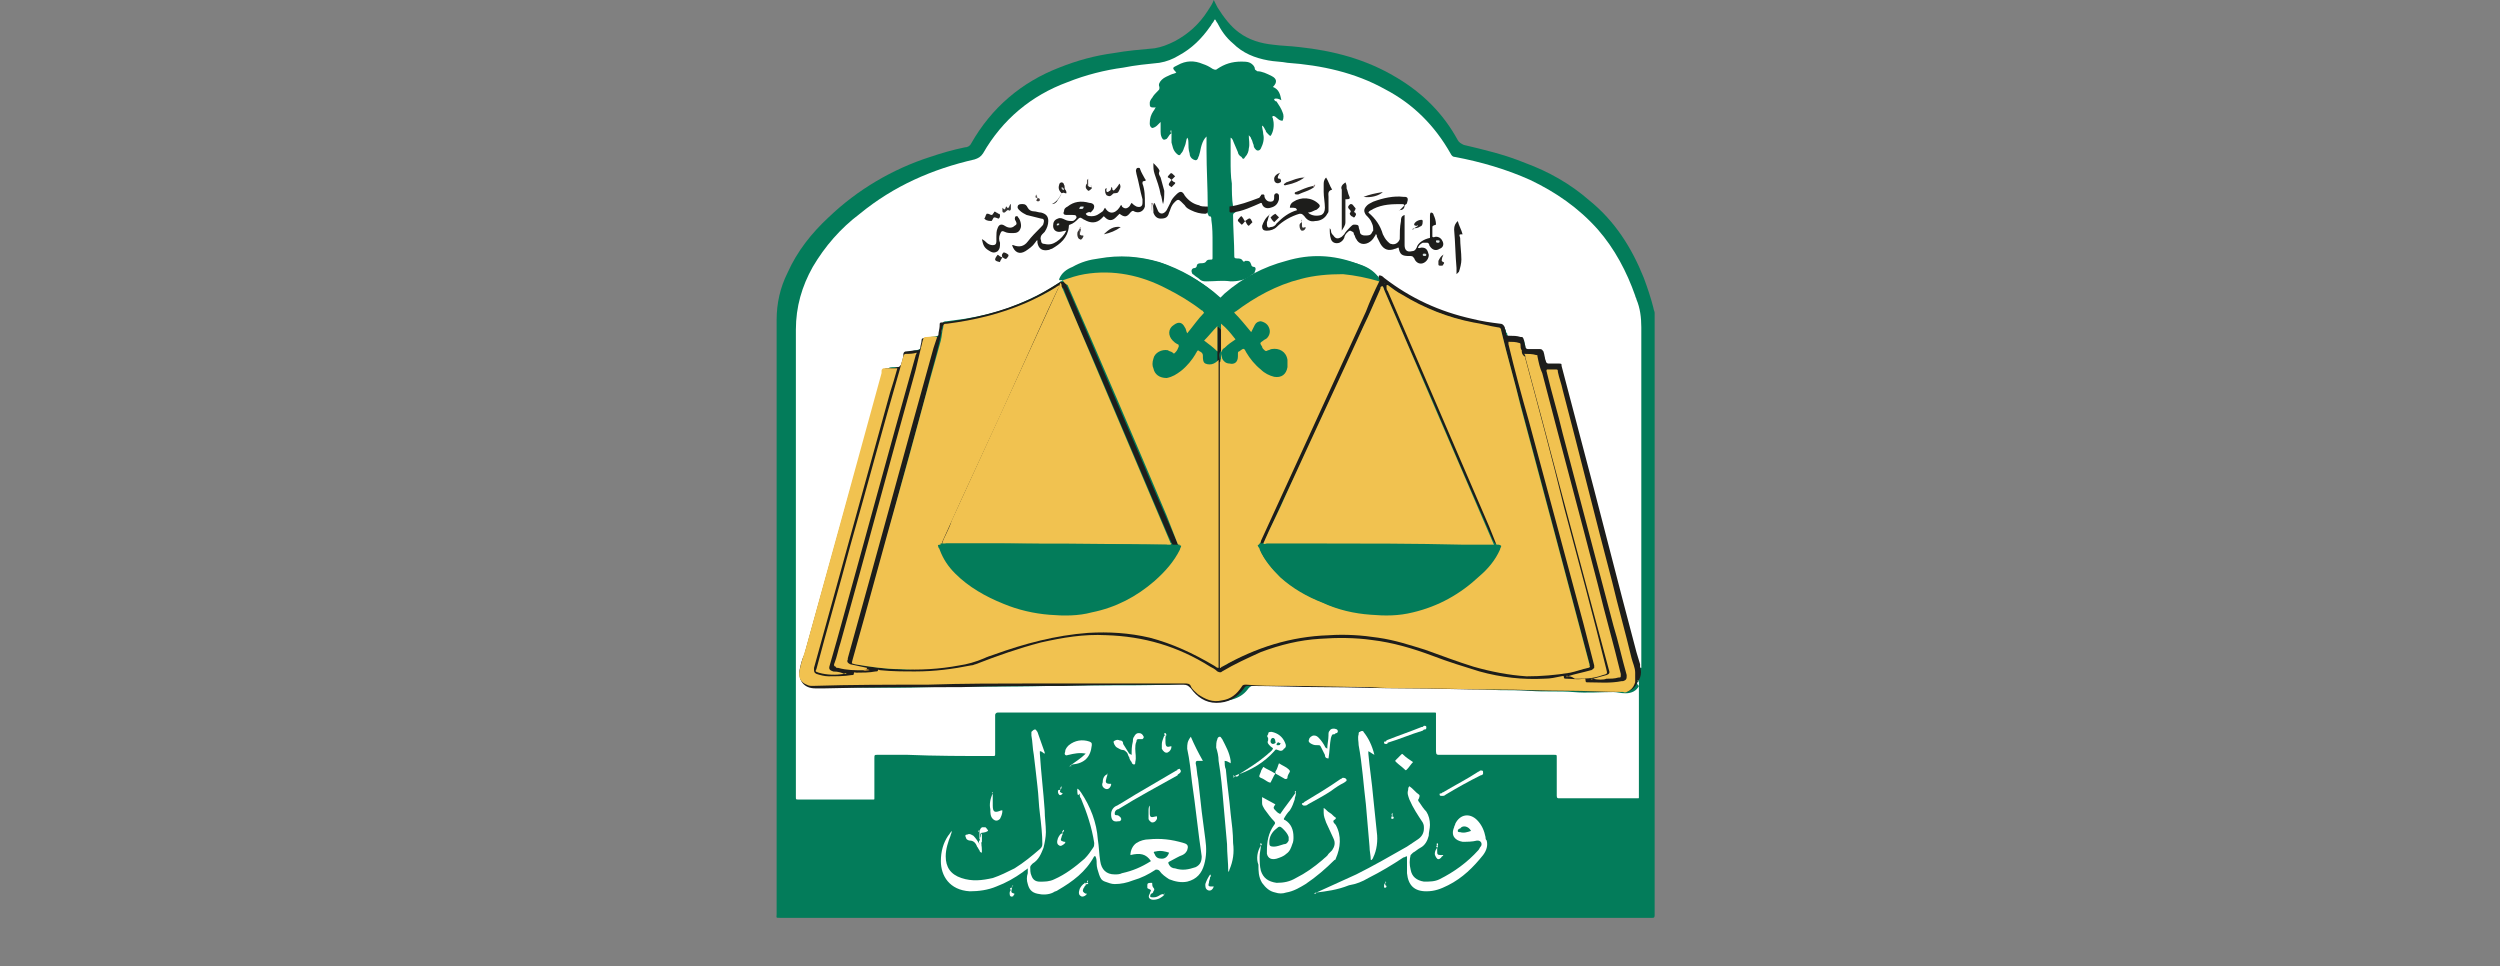 <?xml version="1.0" encoding="utf-8"?>
<!-- Generator: Adobe Illustrator 16.0.0, SVG Export Plug-In . SVG Version: 6.00 Build 0)  -->
<!DOCTYPE svg PUBLIC "-//W3C//DTD SVG 1.1//EN" "http://www.w3.org/Graphics/SVG/1.1/DTD/svg11.dtd">
<svg version="1.1" id="Layer_1" xmlns="http://www.w3.org/2000/svg" xmlns:xlink="http://www.w3.org/1999/xlink" x="0px" y="0px"
	 width="207" height="80px" viewBox="195 0 207 80" enable-background="new 195 0 207 80" xml:space="preserve">
<rect x="195" y="0" width="207" height="80" fill="#808080" stroke="none"/>
<g id="_x37_uoDrF.tif">
	<g>
		<path fill="#037C5A" d="M295.5,0c0.1,0.2,0.2,0.4,0.3,0.6c0.5,0.8,1.101,1.6,1.8,2.1c0.801,0.6,1.801,0.9,2.801,1
			c0.699,0.1,1.399,0.1,2.199,0.2c2.801,0.3,5.5,1,8,2.5c2.2,1.3,3.9,3,5.102,5.2c0.1,0.2,0.3,0.3,0.5,0.4
			c1.699,0.4,3.398,0.8,5.1,1.5c1.9,0.7,3.7,1.7,5.301,3.1c2.101,1.7,3.5,3.9,4.5,6.4c0.301,0.8,0.601,1.7,0.801,2.5
			c0,0.1,0.1,0.3,0.1,0.4c0,1.2,0,2.4,0,3.7c0,6.3,0,12.5,0,18.8c0,3.398,0,6.898,0,10.3c0,3.3,0,6.6,0,9.899c0,2.301,0,4.699,0,7
			c0,0.101,0,0.101,0,0.199c0,0.2-0.1,0.2-0.2,0.2c-0.6,0-1.3,0-1.899,0c-3.601,0-7.101,0-10.699,0c-2.5,0-5,0-7.5,0
			c-3.7,0-7.5,0-11.2,0s-7.399,0-11.101,0c-2.5,0-5,0-7.5,0c-3.7,0-7.5,0-11.2,0c-3.699,0-7.399,0-11.101,0c-0.399,0-0.3,0-0.3-0.3
			c0-16.4,0-32.801,0-49.2c0-1.4,0.3-2.7,0.899-3.9c0.801-1.8,2-3.3,3.4-4.6c2.399-2.3,5.301-4,8.399-5
			c0.899-0.3,1.899-0.6,2.899-0.8c0.199,0,0.399-0.1,0.5-0.3c1.699-3,4.199-5.1,7.3-6.3c1.5-0.6,3-1,4.5-1.2
			c1.101-0.2,2.301-0.3,3.399-0.4c0.601-0.1,1.101-0.3,1.7-0.6c1.101-0.6,2-1.4,2.7-2.5C295.2,0.6,295.4,0.3,295.5,0z"/>
		<path fill="#FFFFFF" d="M330.7,56.4c0,0.898,0,1.8,0,2.699c0,2.199,0,4.399,0,6.699c0,0.102,0,0.2,0,0.2
			c0,0.101,0,0.101-0.101,0.101s-0.199,0-0.301,0c-2,0-4.1,0-6.1,0h-0.1c-0.1,0-0.199,0-0.199-0.199c0-0.301,0-0.602,0-0.9
			c0-0.8,0-1.5,0-2.3c0-0.2,0-0.2-0.199-0.2c-2,0-4,0-6.102,0c-1.1,0-2.3,0-3.398,0c-0.2,0-0.301,0-0.301-0.3c0-1,0-2,0-2.9
			c0-0.1,0-0.1,0-0.2c0-0.1,0-0.1-0.101-0.1c-0.2,0-0.399,0-0.6,0c-2.4,0-4.8,0-7.101,0c-4.5,0-9.101,0-13.601,0
			c-2.399,0-4.8,0-7.2,0c-2.3,0-4.699,0-7,0c-0.199,0-0.5,0-0.699,0c-0.101,0-0.199,0.1-0.199,0.2c0,0.5,0,0.899,0,1.399
			c0,0.601,0,1.199,0,1.801c0,0.199,0,0.199-0.201,0.199c-2.399,0-4.699,0-7.1-0.101c-0.801,0-1.601,0-2.4,0
			c-0.299,0-0.299,0-0.299,0.3c0,1,0,2,0,3.102c0,0.1,0,0.1,0,0.199c0,0.101,0,0.101-0.102,0.101c-0.199,0-0.5,0-0.699,0
			c-1.801,0-3.699,0-5.5,0c-0.199,0-0.199,0-0.199-0.2c0-0.1,0-0.2,0-0.2c0-12.8,0-25.7,0-38.5c0-1.9,0.5-3.6,1.398-5.2
			c1-1.7,2.3-3.2,3.898-4.4c2.802-2.3,6-3.7,9.5-4.5c0.302-0.1,0.5-0.2,0.701-0.5c1.601-2.8,4-4.8,7-5.9c1.5-0.6,3.101-1,4.601-1.2
			c1-0.2,2-0.3,3-0.4c0.6-0.1,1.1-0.3,1.6-0.6c1.101-0.6,1.9-1.4,2.601-2.4C295.3,2.1,295.3,2,295.4,1.9c0.1-0.1,0.1-0.2,0.199-0.3
			c0.101,0.1,0.101,0.2,0.199,0.3c0.301,0.6,0.7,1.2,1.301,1.7C297.9,4.4,298.9,4.8,300,5c0.5,0.1,1.1,0.1,1.6,0.2
			C304.4,5.4,307.2,6,309.7,7.4c2.3,1.2,4.1,3,5.399,5.3c0.101,0.2,0.199,0.3,0.399,0.3c2.101,0.4,4.2,1,6.2,1.9
			c2.1,1,4,2.3,5.6,4.1c1.4,1.6,2.4,3.5,3.102,5.5c0,0.1,0.1,0.2,0.1,0.3c0.3,0.7,0.4,1.5,0.4,2.3c0,0,0,0,0,0.1
			c0,5.9,0,11.8,0,17.8c0,3.3,0,6.6,0,9.9c0,0.1,0,0.199,0,0.398H330.8c-0.2-0.398-0.3-0.8-0.399-1.199
			c-0.899-3.5-1.801-6.899-2.699-10.399c-0.801-3.2-1.7-6.4-2.5-9.6C324.9,33,324.6,32,324.4,30.9c-0.101-0.4-0.101-0.4-0.5-0.4
			c-1,0-0.801,0-1-0.8c-0.101-0.4-0.101-0.4-0.5-0.5c-0.199,0-0.5,0-0.699,0c-0.2,0-0.4-0.1-0.4-0.4c0,0,0,0,0-0.1
			c-0.1-0.6-0.1-0.6-0.699-0.6c-0.101,0-0.199,0-0.301,0c-0.3,0-0.398-0.1-0.5-0.4c0-0.1,0-0.1-0.1-0.2c0-0.3-0.2-0.4-0.5-0.4
			c-2.301-0.3-4.5-0.9-6.5-1.9c-0.9-0.5-1.801-1-2.7-1.6c-0.2-0.2-0.399-0.3-0.7-0.5c-0.398-0.3-0.699-0.7-1.101-0.9
			c-0.899-0.5-2-0.7-3-0.8s-2.101,0-3.101,0.2c-1.699,0.4-3.199,1.2-4.6,2.2c-0.301,0.2-0.7,0.5-1,0.8c-0.2,0.2-0.301,0.2-0.5,0
			c-1.301-1.2-2.9-2-4.5-2.7c-1.1-0.4-2.301-0.6-3.6-0.6c-1.102,0-2.201,0.2-3.201,0.6c-0.6,0.3-1.199,0.6-1.6,1.2l-0.101,0.1
			c-1.399,1-2.899,1.7-4.5,2.3c-1.7,0.6-3.399,0.9-5.101,1.1c-0.301,0-0.399,0.1-0.399,0.4c-0.101,0.7,0,0.8-0.899,0.9
			c-0.4,0-0.601,0.2-0.699,0.6c-0.102,0.4-0.201,0.4-0.5,0.5c-0.201,0-0.4,0.1-0.602,0.1s-0.3,0.1-0.3,0.3
			c-0.101,0.2-0.101,0.5-0.2,0.7c-0.102,0.2-0.199,0.3-0.398,0.3c-0.201,0-0.4,0-0.5,0c-0.301,0-0.4,0.1-0.5,0.4
			c-0.801,3-1.701,6.1-2.5,9.101c-0.701,2.699-1.5,5.301-2.201,8c-0.699,2.399-1.299,4.801-2,7.199c-0.1,0.2-0.1,0.5-0.1,0.7
			c0,0.601,0.5,1,1,1.101c0.1,0,0.199,0,0.301,0c2.898,0,5.799,0.101,8.799,0c3.301-0.101,6.601,0,10-0.101
			c3.301-0.1,6.5,0,9.801-0.1c0.6,0,1.3-0.101,1.9-0.101c0.299,0,0.5,0.101,0.699,0.301c0.399,0.5,0.801,0.8,1.399,1
			c1,0.3,2.198,0,2.8-0.801c0.2-0.301,0.5-0.399,0.801-0.399c1.801,0,3.6,0.1,5.399,0.1c1.101,0,2.3,0,3.399,0
			c1.199,0.101,2.299,0,3.5,0.101c1.101,0.101,2.299,0,3.399,0.101c1.2,0.101,2.399,0,3.601,0.101c1.101,0.101,2.199,0,3.299,0.101
			c1.201,0.1,2.4,0,3.602,0.1c1.102,0.101,2.2,0,3.301,0c0.301,0,0.6,0.101,1,0.101c0.5,0,0.899-0.199,1.1-0.601
			C330.5,56.6,330.5,56.5,330.7,56.4C330.6,56.4,330.7,56.4,330.7,56.4z"/>
		<path fill="#1D1D1B" d="M330.6,56.4c-0.1,0.398-0.398,0.699-0.699,0.8c-0.101,0.1-0.301,0.1-0.399,0.1c-2,0-4-0.1-6-0.1
			c-1.7,0-3.399-0.101-5.101-0.101c-2.301,0-4.601-0.101-6.899-0.101s-4.601-0.101-6.899-0.101c-2.101,0-4.101-0.101-6.199-0.101
			c-0.2,0-0.301,0-0.4,0.2c-0.6,0.8-1.3,1.2-2.3,1.2c-0.899,0-1.601-0.5-2.101-1.2c-0.199-0.2-0.301-0.3-0.601-0.3
			c-3.3,0-6.7,0-10,0.1c-2.8,0-5.7,0-8.5,0.101c-3.7,0-7.5,0-11.2,0.101c-0.3,0-0.6,0-0.8,0c-0.899,0-1.399-0.601-1.3-1.5
			c0.1-0.5,0.199-0.899,0.398-1.3c2.102-7.5,4.2-15.102,6.301-22.6c0.101-0.3,0.199-0.6,0.301-0.9c0-0.2,0.1-0.2,0.3-0.2
			c0.3,0,0.5,0,0.8-0.1c0.2,0,0.2-0.1,0.301-0.2c0.101-0.3,0.199-0.6,0.199-0.9c0-0.1,0.102-0.2,0.2-0.2c0.3,0,0.601-0.1,1-0.1
			c0.101,0,0.2-0.1,0.2-0.2c0-0.2,0.1-0.4,0.1-0.6c0-0.2,0.102-0.2,0.301-0.2c0.301,0,0.601-0.1,0.899-0.1c0.101,0,0.2,0,0.2-0.2
			c0-0.2,0.1-0.5,0.1-0.7c0-0.3,0-0.3,0.301-0.3c2.5-0.3,4.899-0.9,7.101-1.9c0.899-0.4,1.7-0.9,2.5-1.4c0,0,0.1,0,0.1-0.1
			c0.101,0.1,0.3,0,0.4,0.1c0.7,1.5,1.3,3,2,4.6c1.5,3.5,3,7,4.5,10.5c0.899,2.2,1.899,4.399,2.8,6.5c0,0.101,0.1,0.2,0,0.3
			c-0.1,0.102-0.2,0.102-0.3,0c-0.2-0.3-0.3-0.6-0.5-1c-2.101-4.898-4.2-9.9-6.3-14.8c-0.801-1.8-1.602-3.6-2.301-5.5
			c0-0.1-0.101-0.1-0.101-0.2c-0.399,0.9-0.8,1.8-1.3,2.7c-0.602,1.3-1.2,2.6-1.801,3.8c-0.699,1.6-1.399,3.2-2.199,4.7
			c-0.7,1.5-1.4,3-2.102,4.5c-0.8,1.8-1.6,3.5-2.398,5.3c0,0.102-0.102,0.2-0.2,0.301c-0.101,0-0.2,0-0.3,0
			c-0.102-0.101,0-0.199,0.1-0.301c1.4-3.1,2.9-6.3,4.301-9.4c1.301-2.9,2.699-5.8,4-8.7c0.399-0.8,0.699-1.7,1.101-2.5
			c0-0.1,0.101-0.2,0.101-0.3c-0.4,0.2-0.701,0.4-1.101,0.6c-1.601,0.9-3.3,1.5-5,1.9c-0.899,0.2-1.899,0.4-2.899,0.5
			c-0.201,0-0.301,0.1-0.301,0.3c-0.3,1.8-0.9,3.5-1.3,5.3c-0.899,3.4-1.899,6.8-2.8,10.3c-0.801,2.9-1.602,5.9-2.4,8.801
			c-0.3,1-0.6,2-0.8,3c-0.101,0.301,0,0.301,0.2,0.399c0.9,0.2,1.9,0.3,2.9,0.399c0.6,0,1.198,0.101,1.698,0
			c1.601-0.101,3.302-0.199,4.899-0.601c0.199,0,0.5-0.2,0.699-0.2c2.301-0.898,4.701-1.699,7.201-2.1c3.899-0.6,7.6-0.1,11.1,1.8
			c0.4,0.2,0.801,0.4,1.199,0.7c0.201,0.1,0.201,0.1,0.201-0.1c0-0.102,0-0.2,0-0.2c0-8.3,0-16.5,0-24.8c0-0.1,0-0.1,0-0.2
			c0-0.2,0-0.4,0-0.6c0-0.7,0-1.3,0-2c0.1-0.3,0.199-0.3,0.399-0.1c0.101,0.2,0,0.4,0,0.6c0,9,0,18,0,27.1
			c0,0.1-0.101,0.3,0.101,0.399c0.199,0,0.299-0.101,0.399-0.199c2.101-1.2,4.399-1.9,6.8-2.301c0.801-0.101,1.7-0.199,2.6-0.199
			c2,0,3.9,0.3,5.801,0.898c1.301,0.4,2.601,0.9,3.9,1.4c1.699,0.6,3.5,1.1,5.299,1.199C322.9,56,324.6,55.8,326.4,55.3
			c0.199-0.1,0.3-0.2,0.199-0.399C325.301,50,324,45.1,322.7,40.2c-1-3.7-2-7.5-3-11.2c-0.101-0.4-0.2-0.8-0.3-1.2
			c-0.101-0.6-0.2-0.6-0.7-0.7c-1.7-0.3-3.399-0.7-5.101-1.4c-1.3-0.5-2.601-1.2-3.699-2.1l-0.101-0.1l0,0l0,0l0.101,0.1
			c1.3,2.9,2.5,5.8,3.8,8.8c1.399,3.3,2.8,6.6,4.2,9.8c0.3,0.8,0.699,1.6,1,2.399C319,44.7,319.1,44.9,319,45c-0.1,0-0.1,0-0.199,0
			c-0.101-0.1-0.101-0.2-0.201-0.3c-0.898-2.101-1.898-4.3-2.799-6.4c-1.4-3.3-2.801-6.6-4.301-9.9c-0.6-1.5-1.3-3-1.9-4.4
			c0-0.1-0.1-0.2-0.1-0.3c-0.199,0.5-0.5,1-0.699,1.4c-0.601,1.3-1.201,2.6-1.801,4c-0.699,1.5-1.4,3-2.1,4.5
			c-0.601,1.3-1.2,2.6-1.801,3.9s-1.199,2.6-1.8,3.8c-0.5,1.101-1,2.2-1.5,3.3c0,0.102-0.101,0.2-0.101,0.301
			c-0.102,0.101-0.2,0.101-0.301,0.101c-0.1-0.101,0-0.2,0-0.399c0.5-1.101,1-2.199,1.5-3.301c0.801-1.8,1.601-3.6,2.4-5.3
			c0.699-1.5,1.398-3,2.1-4.5c0.699-1.5,1.4-3.1,2.101-4.6c0.5-1,0.899-2,1.399-3.1c0.101-0.2,0.199-0.4,0.301-0.6
			c0-0.1-0.102-0.3,0-0.4c0.199,0,0.3,0.1,0.398,0.2c2.201,1.7,4.602,2.8,7.301,3.4c0.801,0.2,1.5,0.3,2.301,0.4
			c0.199,0,0.3,0.1,0.398,0.3c0,0.2,0.102,0.3,0.102,0.5c0,0.2,0.101,0.2,0.3,0.2c0.3,0,0.601,0,0.899,0.1
			c0.199,0,0.199,0,0.301,0.3c0,0.2,0.1,0.4,0.1,0.5c0,0.1,0.102,0.2,0.2,0.2c0.3,0,0.7,0,1,0c0.2,0,0.2,0.1,0.3,0.2
			c0.102,0.3,0.102,0.6,0.2,0.8c0,0.1,0.101,0.2,0.2,0.2c0.3,0,0.5,0,0.8,0s0.3,0,0.3,0.2c0.5,1.9,1,3.8,1.5,5.7
			c1.602,6,3.102,12,4.7,18c0.101,0.3,0.2,0.7,0.3,1c0,0.101,0,0.101,0,0.2c0.102,0.3,0.102,0.6,0,0.898
			C330.7,56.3,330.7,56.4,330.6,56.4z"/>
		<path fill="#FFFFFF" d="M284.2,65.3c0.2,0.101,0.2,0.2,0.3,0.3c0.8,1.2,1.3,2.5,1.4,3.9c0.1,0.6,0.1,1.2,0.199,1.8
			c0.101,0.7,0.5,1.101,1.199,1.101c0.2,0,0.4,0,0.602-0.101c0.898-0.2,1.6-0.5,2.398-1c-0.398-0.6-0.898-0.7-1.699-0.5
			c0-0.399,0.199-0.8,0.5-1s0.699-0.3,1-0.3c1-0.1,1.899,0,2.899,0.3c0.399,0.101,0.399,0.3,0.3,0.601
			c-0.1,0.199-0.199,0.301-0.398,0.399c-0.301,0.101-0.602,0.3-1,0.5c-0.2,0.101-0.2,0.101-0.102,0.3
			c0.102,0.2,0.301,0.301,0.5,0.301C292.9,72.1,293.4,72,294,71.8c0.4-0.2,0.5-0.5,0.5-0.899c-0.3-2-0.5-4.101-0.8-6.101
			c-0.101-0.899-0.2-1.899-0.4-2.8c0-0.4,0-0.6,0.3-1c0.301,0.7,0.602,1.3,1,2c-0.1,0-0.3,0-0.398,0c-0.102,0-0.2,0-0.2,0.2
			c0.101,0.399,0.101,0.899,0.2,1.3c0.1,0.9,0.199,1.8,0.3,2.7c0.101,0.8,0.2,1.5,0.3,2.3c0.102,0.7,0.102,1.4-0.1,2.1
			c-0.2,0.7-0.602,1.2-1.4,1.4c-0.5,0.1-1,0-1.5-0.2c-0.3-0.2-0.6-0.399-0.8-0.7c-0.101-0.1-0.2-0.1-0.3-0.1
			c-0.602,0.4-1.2,0.7-1.9,0.9c-0.5,0.199-1,0.3-1.5,0.3c-0.3,0-0.5-0.101-0.8-0.2s-0.399-0.3-0.5-0.6
			c-0.101-0.301-0.2-0.602-0.2-0.9c0-0.2,0-0.4-0.1-0.6H285.6c-0.699,1.3-1.8,2.1-3,2.8c-0.1,0.1-0.3,0.1-0.398,0.2
			c-0.4,0.199-0.9,0.199-1.301,0.1c-0.5-0.1-0.699-0.4-0.801-0.8c-0.1-0.3-0.1-0.601,0-0.9c0-0.1,0-0.2,0-0.399
			c-0.1,0.101-0.3,0.199-0.398,0.301c-0.7,0.5-1.4,0.898-2.2,1.199c-0.7,0.301-1.5,0.399-2.2,0.399c-1.699-0.1-2.398-1.3-2.398-2.5
			c0-0.8,0.199-1.5,0.6-2.1c0.1-0.101,0.2-0.3,0.301-0.4c0,0.2-0.101,0.3-0.101,0.4c-0.2,0.5-0.399,1.1-0.399,1.7
			c0,0.898,0.399,1.5,1.299,1.8c0.9,0.3,1.701,0.2,2.602,0c0.6-0.2,1.199-0.5,1.8-0.8c0.8-0.5,1.399-1,2.101-1.602
			c0.101-0.1,0.199-0.199,0.199-0.398c0-0.801-0.1-1.7-0.199-2.5C281,66.6,281,65.9,280.9,65.1c-0.102-0.898-0.2-1.8-0.301-2.6
			c-0.101-0.5-0.101-1.1-0.199-1.6c0-0.102,0-0.2,0-0.301c0.1-0.101,0.199-0.199,0.3-0.199c0.1,0,0.1,0.1,0.2,0.199
			c0.199,0.601,0.398,1.101,0.6,1.699V62.4c-0.1,0-0.2-0.2-0.4-0.2c0,0.1,0,0.2,0,0.2C281.2,64,281.4,65.6,281.5,67.1
			c0,0.602,0.1,1.2,0.1,1.801c0,0.399-0.1,0.899-0.199,1.301c-0.199,0.5-0.399,1-0.899,1.3c-0.101,0.101-0.2,0.2-0.2,0.3
			c0,0.2,0,0.5,0.102,0.7c0.1,0.3,0.3,0.5,0.699,0.5s0.801,0,1.199-0.2c0.9-0.398,1.7-1,2.5-1.699c0.301-0.301,0.5-0.601,0.7-0.899
			c0.101-0.101,0.101-0.3,0.101-0.4c-0.199-1.3-0.601-2.5-1.101-3.7c-0.101-0.1-0.101-0.199-0.101-0.398
			C284.2,66,284.2,65.7,284.2,65.3z"/>
		<path fill="#FFFFFF" d="M304,73.9c1.1-0.5,2.2-1,3.3-1.5c1.4-0.7,2.8-1.5,4.2-2.301c0.3-0.199,0.6-0.399,0.9-0.601
			c0.3-0.2,0.5-0.5,0.5-0.899c0-0.199,0-0.301-0.102-0.5c-0.398-0.601-0.8-1.199-1.1-1.899c-0.102-0.3-0.2-0.5-0.102-0.8
			c0-0.102,0-0.2,0.102-0.301c0.3,0.199,0.5,0.5,0.8,0.699c0.101,0.102,0,0.2,0,0.301c-0.101,0.101-0.101,0.199,0,0.301
			c0.2,0.3,0.399,0.6,0.601,0.8c0.199,0.3,0.301,0.7,0.301,1.1c0,0.3-0.102,0.601-0.102,0.9c-0.1,0.399-0.3,0.8-0.699,1
			c-0.199,0.1-0.399,0.3-0.601,0.399c-0.101,0.101-0.101,0.101-0.2,0.199c-0.102,0.4-0.102,0.801,0,1.2
			c0.102,0.601,0.5,0.899,1.102,1c0.5,0,0.898,0,1.299-0.2C315.4,72.2,316.5,71.4,317.4,70.4c0.1-0.102,0.1-0.2,0.199-0.301
			c0.101-0.101,0.101-0.301,0-0.399c-0.101-0.101-0.199-0.101-0.301-0.101c-0.398,0.101-0.8,0.101-1.199,0.101
			c-0.601-0.101-1-0.5-0.699-1.2c0-0.1,0.1-0.2,0.1-0.3c0.4-0.8,1.2-0.9,1.8-0.3C317.699,68.3,317.9,68.8,318,69.3
			c0,0.101,0,0.2,0.1,0.3c0.102,0.4,0,0.801-0.3,1.2c-0.8,1-1.7,1.9-2.899,2.5c-0.601,0.3-1.101,0.5-1.801,0.5c-1,0-1.5-0.5-1.6-1.5
			c0-0.399,0-0.7,0-1.1c0-0.101,0-0.2,0-0.3c-0.1,0-0.2,0.1-0.3,0.1c-0.9,0.6-1.9,1.2-2.9,1.7c-0.5,0.3-1,0.5-1.6,0.6
			C305.7,73.7,304.8,73.8,304,73.9C304,74,304,74,304,73.9z"/>
		<path fill="#FFFFFF" d="M299.4,70c0,0.3-0.102,0.6-0.102,0.9c0,0.398,0,0.8,0.102,1.199c0.199,0.601,0.6,0.899,1.3,1
			c0.6,0,1.1-0.101,1.6-0.399c0.8-0.4,1.5-0.9,2.2-1.5c0.2-0.2,0.4-0.3,0.5-0.5c0.1-0.101,0.2-0.2,0.3-0.3
			c0.2-0.301,0.3-0.602,0.101-1c-0.199-0.4-0.399-0.9-0.601-1.301c-0.1-0.301-0.2-0.5-0.2-0.801c0-0.1,0-0.3,0-0.398
			c0.2,0.1,0.301,0.3,0.5,0.398c0.2,0.102,0.301,0.301,0.5,0.4v0.1C305.5,67.9,305.4,67.9,305.4,68s0.1,0.2,0.199,0.3
			c0.5,0.9,0.399,1.9,0,2.8c0,0.102-0.101,0.102-0.101,0.102c-0.7,0.699-1.5,1.398-2.399,2c-0.5,0.3-1,0.6-1.601,0.699
			c-0.3,0.101-0.601,0.101-0.899,0c-0.5-0.101-0.801-0.399-1.101-0.801c-0.3-0.5-0.3-1-0.3-1.5C299,71.1,299.1,70.5,299.4,70
			L299.4,70z"/>
		<path fill="#FFFFFF" d="M296.7,72.2c0-0.8-0.101-1.5-0.101-2.3c-0.101-1.102-0.199-2.301-0.301-3.4c-0.1-1.2-0.199-2.3-0.398-3.5
			c0-0.4-0.102-0.8-0.2-1.1c0-0.2,0-0.5,0.1-0.7c0-0.101,0.101-0.2,0.2-0.2s0.1,0.1,0.2,0.2c0.3,0.6,0.6,1.1,0.7,1.8
			c0,0,0,0.1,0,0.2c-0.2-0.101-0.301-0.2-0.5-0.2c0,0.2,0,0.5,0.1,0.7c0.1,1.2,0.3,2.5,0.4,3.7C297,68.2,297.1,69,297.1,69.8
			c0.102,0.8,0,1.5-0.299,2.2C296.8,72,296.8,72.1,296.7,72.2z"/>
		<path fill="#FFFFFF" d="M308.8,62.5c-0.2-0.1-0.3-0.2-0.5-0.3c0,0.1,0,0.1,0,0.2c0.101,1.199,0.3,2.398,0.4,3.6
			c0.1,1,0.2,1.9,0.3,2.9c0.1,0.699,0,1.5-0.3,2.1c0,0.1-0.101,0.1-0.101,0.2c0,0,0,0-0.101,0c0-0.4-0.101-0.7-0.101-1.101
			c-0.101-1.199-0.199-2.399-0.301-3.5c-0.199-1.601-0.3-3.301-0.6-4.899c0-0.3-0.1-0.601,0-0.9c0-0.1,0-0.2,0.1-0.2
			c0.102-0.1,0.301-0.1,0.301,0C308.3,61.1,308.6,61.7,308.8,62.5z"/>
		<path fill="#FFFFFF" d="M302.3,65.7c0,0.2-0.1,0.3-0.1,0.5c-0.101,0.3-0.2,0.6-0.4,0.899c-0.2,0.199-0.399,0.5-0.5,0.699
			c0,0,0,0.102,0.101,0.102c0.5,0.3,0.699,0.8,0.699,1.398c0,0.2,0,0.4-0.1,0.602c-0.1,0.3-0.2,0.6-0.5,0.8
			c-0.2,0.2-0.5,0.3-0.8,0.399c-0.4,0.101-0.7,0-0.8-0.399c0-0.101,0-0.101,0-0.2c0-0.8,0.1-1.5,0.6-2.2c0.1-0.1,0.1-0.2,0-0.3
			c-0.3-0.3-0.5-0.6-0.8-1c-0.101-0.2-0.2-0.3-0.2-0.5c0-0.1,0-0.3,0-0.5c0.4,0.2,0.7,0.4,1.1,0.6C300.4,66.9,300.4,66.9,300.7,67.2
			c0.1,0.1,0.1,0.1,0.3,0.2c0.4-0.602,0.9-1.2,1.3-1.801C302.3,65.5,302.3,65.6,302.3,65.7z"/>
		<path fill="#FFFFFF" d="M287,67.4c0-0.301,0.2-0.602,0.5-0.7c0.7-0.4,1.3-0.8,2-1.2c1-0.6,1.9-1.1,2.9-1.7c0,0,0.1,0,0.1-0.1
			c0.1,0,0.2-0.101,0.2,0c0.1,0.1,0.1,0.2,0,0.3c-0.101,0.1-0.2,0.1-0.2,0.2c-1.6,0.899-3.3,1.8-4.9,2.8c-0.1,0-0.199,0.1-0.199,0.1
			C287.3,67.2,287.3,67.3,287.3,67.4c0,0.1,0.101,0.1,0.2,0.1s0.2,0.1,0.3,0.2c0,0.1,0.101,0.1,0,0.2c0,0.1-0.1,0.1-0.2,0.1
			C287.1,68.1,287,67.8,287,67.4z"/>
		<path fill="#FFFFFF" d="M283.6,63.4c0.4-0.301,0.9-0.602,1.301-1c-0.5-0.102-1,0-1.399,0.1c-0.101,0-0.2,0.1-0.3,0
			c-0.102-0.1,0-0.2,0-0.3c0-0.2,0.199-0.4,0.3-0.5c0.5-0.4,1.101-0.5,1.7-0.3c0.199,0.1,0.199,0.1,0.199,0.3
			c-0.101,1-0.601,1.5-1.601,1.6C283.6,63.4,283.6,63.5,283.6,63.4z"/>
		<path fill="#FFFFFF" d="M297.6,64.1c0.801-0.5,1.602-1,2.301-1.6c0.199-0.2,0.399-0.3,0.5-0.5c0-0.1-0.101-0.1-0.199-0.2
			c-0.2-0.2-0.301-0.3-0.2-0.5c0-0.1,0-0.2,0-0.2c-0.101-0.1-0.101-0.199,0-0.3c0-0.2,0.101-0.2,0.3-0.2
			c0.5,0.102,0.9,0.4,1.102,0.9c0.1,0.2,0.1,0.4-0.102,0.5c-0.1,0.2-0.3,0.2-0.5,0.1c-0.199-0.1-0.199,0-0.3,0.102
			C299.7,63.1,298.7,63.7,297.6,64.1C297.6,64.2,297.6,64.2,297.6,64.1z"/>
		<path fill="#FFFFFF" d="M288.7,62.5c0-0.4,0-0.7,0.1-1.1c0-0.102,0-0.301,0.101-0.4c0.101-0.2,0.199-0.3,0.399-0.3
			s0.3,0.1,0.4,0.3c0,0.1,0,0.1-0.101,0.2c-0.101,0-0.199,0-0.301,0c-0.1,0-0.199,0-0.199,0.2C289,61.6,289,61.8,289,62
			c0,0.4,0.1,0.7,0,1.1c0,0.102,0,0.2-0.1,0.2c-0.102,0-0.2-0.1-0.2-0.2c-0.101-0.1-0.2-0.3-0.2-0.398c-0.1-0.102-0.1-0.301-0.2-0.4
			c-0.1-0.1-0.2-0.199-0.3-0.199c-0.2,0-0.3-0.101-0.5-0.199c-0.2-0.102-0.3-0.4-0.3-0.5c0.1-0.102,0.3-0.2,0.5-0.102
			c0.2,0,0.3,0.102,0.3,0.301c0.2,0.301,0.3,0.5,0.5,0.801C288.6,62.4,288.6,62.5,288.7,62.5z"/>
		<path fill="#FFFFFF" d="M305,62.8c-0.2,0-0.3-0.1-0.3-0.3c-0.101-0.2-0.2-0.4-0.3-0.6c-0.102-0.2-0.102-0.2-0.301-0.2
			s-0.301,0-0.5-0.101S303.299,61.4,303.4,61.2c0-0.101,0.199-0.3,0.398-0.3c0.2,0,0.301,0.1,0.4,0.199
			c0.199,0.199,0.398,0.5,0.5,0.699c0,0.102,0.1,0.102,0.199,0.2c0-0.399,0.101-0.7,0.101-1.101c0-0.199,0-0.301,0.101-0.399
			c0.101-0.2,0.399-0.2,0.601-0.101c0.1,0.101,0.1,0.199,0,0.301c-0.101,0-0.101,0-0.2,0.1c-0.2,0-0.2,0-0.3,0.301
			C305.1,61.6,305.1,62.2,305,62.8z"/>
		<path fill="#FFFFFF" d="M314.4,65.9c-0.102,0-0.2,0-0.2-0.102c0-0.1,0-0.1,0.1-0.1c0.101,0,0.101-0.102,0.2-0.102
			c1-0.6,2-1.1,2.9-1.699c0.1,0,0.1-0.101,0.199-0.101c0.101,0,0.199,0,0.199,0.101s0,0.199,0,0.199s-0.1,0.102-0.199,0.102
			c-1,0.5-1.899,1-2.899,1.6C314.6,65.9,314.5,65.9,314.4,65.9z"/>
		<path fill="#FFFFFF" d="M306.5,64.6c0,0.102-0.1,0.102-0.2,0.2c-0.399,0.2-0.7,0.4-1.1,0.7c-0.601,0.4-1.2,0.7-1.9,1.1
			c-0.1,0.102-0.2,0.102-0.3,0.102s-0.1,0-0.2-0.102c0-0.1,0-0.1,0.101-0.1l0.101-0.1c1-0.602,2-1.2,3-1.9
			c0.101,0,0.101-0.1,0.2-0.1C306.4,64.4,306.5,64.5,306.5,64.6z"/>
		<path fill="#FFFFFF" d="M309.8,61.6c-0.1,0-0.2,0-0.2-0.1s0-0.1,0.102-0.1c0,0,0.1,0,0.1-0.102c1-0.398,1.9-0.699,2.9-1.1
			c0.1,0,0.1,0,0.199-0.102c0.101,0,0.199,0,0.199,0.102c0,0.1,0,0.199-0.1,0.199s-0.1,0-0.2,0.101c-1,0.3-1.899,0.7-2.899,1
			C309.9,61.5,309.9,61.6,309.8,61.6z"/>
		<path fill="#FFFFFF" d="M312,63.1c-0.2,0.2-0.3,0.4-0.5,0.602c-0.1,0.1-0.1,0.1-0.2,0c-0.2-0.2-0.5-0.4-0.7-0.602
			c-0.1-0.1-0.1-0.1,0-0.199C310.7,62.8,310.9,62.6,311,62.5s0.1-0.1,0.2,0C311.4,62.7,311.7,62.9,312,63.1z"/>
		<path fill="#FFFFFF" d="M299.6,63.5c0.301,0.2,0.602,0.3,0.9,0.5c0.1,0,0.1,0.1,0,0.2l0,0c-0.1,0.2-0.2,0.399-0.3,0.6
			c-0.2,0-0.4-0.2-0.601-0.3c-0.399-0.2-0.399-0.1-0.199-0.6C299.4,63.8,299.5,63.7,299.6,63.5z"/>
		<path fill="#FFFFFF" d="M300.9,63.2c0.3,0.2,0.6,0.3,0.8,0.5c0.1,0.1,0.1,0.1,0.1,0.2c-0.1,0.199-0.2,0.3-0.2,0.5
			c0,0.1-0.1,0.1-0.199,0.1c-0.199-0.1-0.5-0.3-0.699-0.4c-0.102,0-0.102-0.1-0.102-0.199C300.8,63.6,300.8,63.4,300.9,63.2z"/>
		<path fill="#FFFFFF" d="M277.2,65.7c0,0.2,0,0.5,0,0.7c0,0.1,0,0.199,0,0.3c0,0.6,0.2,0.6,0.7,0.399h0.1
			c0,0.301-0.1,0.5-0.2,0.699c-0.2,0.2-0.399,0.2-0.6,0C276.999,67.6,277,67.3,277,67C276.9,66.6,277,66.1,277.2,65.7
			C277.1,65.7,277.2,65.7,277.2,65.7z"/>
		<path fill="#FFFFFF" d="M291.4,74.1c-0.2,0.2-0.5,0.4-0.9,0.4c-0.3,0-0.5-0.2-0.3-0.5c0-0.1,0.1-0.2,0.1-0.3
			c-0.1-0.101-0.3-0.101-0.3-0.2s0-0.1,0-0.2c0-0.2,0.1-0.2,0.4-0.2c0,0.102,0,0.301,0.1,0.4s0.1,0.2,0,0.3c0,0.101-0.1,0.2-0.2,0.2
			c-0.1,0.2-0.1,0.3,0.101,0.3c0.199,0,0.301,0,0.5-0.1C291.2,74,291.3,74,291.4,74.1C291.4,74,291.4,74,291.4,74.1z"/>
		<path fill="#FFFFFF" d="M276.2,69.7c0.1,0.3,0.1,0.6,0.1,0.899c-0.1,0-0.2-0.101-0.2-0.199C276,70.3,276,70.2,275.9,70.1
			c-0.102-0.3-0.301-0.5-0.602-0.5c-0.1,0-0.3-0.1-0.3-0.199c-0.101-0.199-0.101-0.301,0.101-0.301c0.199-0.1,0.301,0,0.5,0.102
			c0.199,0.199,0.399,0.5,0.5,0.699C276.2,70,276.2,69.8,276.2,69.8C276.1,69.8,276,69.7,276.2,69.7z"/>
		<path fill="#FFFFFF" d="M291.5,61c0,0.1,0,0.3,0,0.4c0,0.398,0.1,0.5,0.4,0.398h0.1c0,0.2-0.1,0.4-0.3,0.5
			c-0.2,0.102-0.4-0.1-0.5-0.3c0-0.101,0-0.3,0-0.399c0-0.199,0.1-0.399,0.2-0.699C291.6,60.9,291.5,61,291.5,61z"/>
		<path fill="#FFFFFF" d="M286.7,64.1c0,0.102-0.101,0.301-0.101,0.4c-0.101,0.3,0,0.4,0.301,0.4h0.1c0,0,0,0,0,0.1
			c-0.1,0.3-0.3,0.4-0.5,0.3c-0.2-0.1-0.3-0.3-0.2-0.5C286.3,64.5,286.4,64.2,286.7,64.1C286.6,64,286.7,64,286.7,64.1z"/>
		<path fill="#FFFFFF" d="M290.2,66.7c0,0.2,0,0.399,0,0.6c0,0.4,0.1,0.4,0.5,0.3c0,0,0,0,0.1,0c0,0.102,0,0.2,0,0.2
			c-0.1,0.2-0.2,0.3-0.399,0.3c-0.101,0-0.301-0.199-0.301-0.3c0-0.2,0-0.399,0-0.6C290.1,66.999,290.1,66.8,290.2,66.7
			C290.2,66.6,290.2,66.6,290.2,66.7z"/>
		<path fill="#FFFFFF" d="M295.2,72.6c0,0.2-0.101,0.301-0.101,0.5c-0.101,0.301,0,0.301,0.301,0.301h0.1l0,0
			c-0.1,0.301-0.3,0.399-0.5,0.301c-0.2-0.102-0.2-0.301-0.2-0.5c0.101-0.301,0.2-0.5,0.4-0.801C295.2,72.5,295.2,72.6,295.2,72.6z"
			/>
		<path fill="#FFFFFF" d="M283,69c0,0.1-0.1,0.2-0.1,0.3c-0.102,0.3-0.102,0.3,0.199,0.4h0.101c0,0,0,0,0,0.1
			c-0.2,0.2-0.4,0.3-0.5,0.2c-0.2-0.1-0.2-0.3-0.101-0.6C282.7,69.2,282.8,69,283,69C283,68.8,283,68.9,283,69z"/>
		<path fill="#FFFFFF" d="M284.8,73.4c0,0.1-0.1,0.1-0.1,0.199c-0.101,0.199,0,0.301,0.2,0.399h0.1l0,0c-0.1,0.2-0.4,0.3-0.5,0.2
			c-0.2-0.102-0.2-0.301-0.1-0.602c0.1-0.199,0.199-0.3,0.3-0.398c0,0,0.1,0,0.1-0.102l0,0c0.101,0,0.101,0,0.101,0.102
			C284.9,73.3,284.9,73.3,284.8,73.4L284.8,73.4z"/>
		<path fill="#FFFFFF" d="M314,70.2c0,0.1,0,0.2,0,0.3c0,0.2,0,0.3,0.3,0.3c0,0,0.101,0,0.2,0c0,0,0,0.101-0.1,0.101
			C314.3,71.1,314.1,71.2,314,71.1c-0.1-0.1-0.2-0.3-0.2-0.398C313.8,70.5,313.9,70.3,314,70.2L314,70.2z"/>
		<path fill="#FFFFFF" d="M278.8,73.5L278.8,73.5c-0.1,0.4-0.1,0.4,0.2,0.5c0,0.1-0.1,0.1-0.1,0.2c-0.2,0.1-0.301,0-0.301-0.2
			c0-0.1,0-0.2,0.101-0.3C278.6,73.6,278.6,73.5,278.8,73.5C278.8,73.4,278.8,73.4,278.8,73.5z"/>
		<path fill="#FFFFFF" d="M276.2,69L276.2,69c-0.101,0.2,0,0.3,0,0.4c0,0.1,0,0.1-0.101,0.1c0-0.2,0-0.4,0-0.7
			c0.101,0,0-0.1,0.101-0.2l0,0c0,0,0,0,0.1-0.1l0,0c0.101,0,0.2,0,0.3,0l0,0c0,0,0,0,0.102,0.1l0,0c0,0,0,0.102,0.1,0.102l0,0v0.1
			l0,0C276.5,69,276.3,68.9,276.2,69z"/>
		<path fill="#FFFFFF" d="M282.8,65.4c-0.1,0.199,0,0.199,0.2,0.3c-0.1,0.1-0.2,0.2-0.3,0.1c-0.101-0.1-0.101-0.2-0.101-0.3
			S282.7,65.4,282.8,65.4C282.8,65.3,282.8,65.3,282.8,65.4z"/>
		<path fill="#FFFFFF" d="M276.1,69.6c0.102-0.1,0-0.199,0.102-0.3c0-0.1,0-0.2,0.1-0.3c0,0.2,0,0.4,0,0.7c-0.1,0.1,0,0.2-0.1,0.3
			c0,0.1-0.102,0.1-0.102,0C276.1,69.8,276,69.7,276.1,69.6z"/>
		<path fill="#FFFFFF" d="M309.7,73.1c0,0.102,0,0.102,0,0.2c0,0,0.1,0,0.1,0.101c0,0,0,0.101-0.1,0.101
			c-0.101,0-0.101,0-0.101-0.101S309.6,73.2,309.7,73.1C309.7,73,309.7,73.1,309.7,73.1z"/>
		<path fill="#FFFFFF" d="M310.3,67.6c0,0,0.101,0,0.101,0.102c0,0,0,0.1-0.101,0.1c-0.1,0-0.1,0-0.1-0.1
			C310.2,67.6,310.2,67.6,310.3,67.6C310.2,67.5,310.3,67.6,310.3,67.6z"/>
		<path fill="#FFFFFF" d="M297.6,64.1C297.6,64.1,297.6,64.2,297.6,64.1c0,0.102-0.1,0.2-0.199,0.2c-0.101,0-0.101,0-0.101-0.1
			C297.4,64.2,297.5,64.1,297.6,64.1z"/>
		<path fill="#FFFFFF" d="M283,69C283,69,283,68.9,283,69c-0.1-0.2,0-0.2,0.1-0.3v0.1C283.1,68.8,283,68.9,283,69z"/>
		<path fill="#FFFFFF" d="M291.5,61c0-0.1,0-0.1-0.1-0.2c0-0.1,0-0.1,0.1-0.1C291.6,60.8,291.6,60.9,291.5,61z"/>
		<path fill="#FFFFFF" d="M276.2,69c0.1-0.1,0.3,0,0.399-0.1C276.5,69,276.3,68.9,276.2,69z"/>
		<path fill="#FFFFFF" d="M310.3,67.6C310.3,67.6,310.2,67.6,310.3,67.6c-0.1-0.1-0.1-0.199,0-0.3C310.3,67.4,310.3,67.5,310.3,67.6
			z"/>
		<path fill="#FFFFFF" d="M304,73.9C304,74,304,74,304,73.9c0,0.1-0.1,0.1-0.2,0.1C303.8,74,303.9,73.9,304,73.9z"/>
		<path fill="#FFFFFF" d="M284.9,73.3C284.8,73.3,284.8,73.2,284.9,73.3c0-0.1,0-0.2,0.1-0.2s0.1,0,0.1,0.102
			C285,73.2,284.9,73.2,284.9,73.3z"/>
		<path fill="#FFFFFF" d="M282.8,65.4C282.8,65.3,282.8,65.3,282.8,65.4c0-0.2,0-0.2,0.101-0.301l0,0
			C282.9,65.2,282.9,65.3,282.8,65.4z"/>
		<path fill="#FFFFFF" d="M285,73.1L285,73.1c0-0.1,0-0.199,0.1-0.199C285.1,73,285,73.1,285,73.1z"/>
		<path fill="#FFFFFF" d="M299.4,70L299.4,70c-0.102-0.1,0-0.2,0-0.2C299.5,69.9,299.5,70,299.4,70z"/>
		<path fill="#FFFFFF" d="M278.8,73.5C278.8,73.4,278.7,73.4,278.8,73.5c0-0.1,0-0.2,0.101-0.2C278.9,73.3,278.8,73.4,278.8,73.5z"
			/>
		<path fill="#FFFFFF" d="M302.3,65.7c0,0,0-0.101-0.1-0.101c0,0,0-0.101,0.1-0.101C302.3,65.5,302.3,65.5,302.3,65.7
			C302.3,65.6,302.3,65.6,302.3,65.7z"/>
		<path fill="#FFFFFF" d="M283.6,63.4c0,0.1,0.102,0,0.102,0.1L283.6,63.4C283.6,63.5,283.5,63.5,283.6,63.4
			C283.5,63.4,283.5,63.4,283.6,63.4z"/>
		<path fill="#FFFFFF" d="M286.7,64.1C286.6,64,286.6,64,286.7,64.1c0-0.1,0-0.199,0-0.199S286.7,64,286.7,64.1z"/>
		<path fill="#FFFFFF" d="M314,70.2C314,70.2,314,70.1,314,70.2c-0.1-0.101-0.1-0.2,0-0.2S314.1,70,314,70.2
			C314,70.1,314,70.2,314,70.2z"/>
		<path fill="#FFFFFF" d="M314,70L314,70c-0.1-0.1,0-0.2,0-0.2C314.1,69.9,314.1,70,314,70z"/>
		<path fill="#FFFFFF" d="M309.7,73.1L309.7,73.1c0-0.1,0-0.199,0-0.1C309.8,73,309.8,73.1,309.7,73.1z"/>
		<path fill="#FFFFFF" d="M295.2,72.6v-0.1c0,0,0,0,0-0.1l0,0C295.3,72.5,295.3,72.6,295.2,72.6z"/>
		<path fill="#FFFFFF" d="M276.5,68.7c-0.1,0-0.2,0-0.3,0C276.3,68.6,276.4,68.6,276.5,68.7z"/>
		<path fill="#FFFFFF" d="M297.3,64.2C297.4,64.3,297.4,64.3,297.3,64.2c0,0.1,0,0.1-0.1,0.1c-0.101,0-0.101,0-0.101-0.1
			C297.3,64.3,297.3,64.3,297.3,64.2z"/>
		<path fill="#FFFFFF" d="M291.4,74.1C291.4,74,291.4,74,291.4,74.1C291.4,74,291.4,74,291.4,74.1C291.4,73.9,291.5,73.9,291.4,74.1
			C291.5,74,291.5,74,291.4,74.1z"/>
		<path fill="#FFFFFF" d="M297.2,64.3C297.2,64.3,297.3,64.3,297.2,64.3c0,0.101-0.101,0.101-0.101,0.101l0,0L297.2,64.3z"/>
		<path fill="#99AE9D" d="M330.7,55.4c0-0.102,0-0.102,0-0.2l0,0C330.7,55.3,330.7,55.3,330.7,55.4z"/>
		<path fill="#FFFFFF" d="M277.2,65.7C277.1,65.7,277.1,65.7,277.2,65.7c-0.101-0.101-0.101-0.101,0-0.101V65.7z"/>
		<path fill="#FFFFFF" d="M276.1,68.7c0,0.1,0,0.1-0.1,0.2C276,68.8,276,68.8,276.1,68.7z"/>
		<path fill="#FFFFFF" d="M290.2,66.7L290.2,66.7C290.2,66.6,290.2,66.6,290.2,66.7C290.2,66.6,290.2,66.6,290.2,66.7z"/>
		<path fill="#FFFFFF" d="M276.6,68.9V68.8C276.7,68.8,276.6,68.9,276.6,68.9z"/>
		<path fill="#96BCAB" d="M330.6,56.4V56.3C330.7,56.3,330.7,56.4,330.6,56.4L330.6,56.4L330.6,56.4z"/>
		<path fill="#FFFFFF" d="M283.1,68.7L283.1,68.7C283.1,68.6,283.1,68.6,283.1,68.7C283.2,68.7,283.1,68.7,283.1,68.7z"/>
		<path fill="#FFFFFF" d="M297.1,64.4L297.1,64.4L297.1,64.4L297.1,64.4L297.1,64.4z"/>
		<path fill="#FFFFFF" d="M282.9,65.1L282.9,65.1C283,65.1,283,65.1,282.9,65.1L282.9,65.1z"/>
		<path fill="#FFFFFF" d="M276.6,68.8C276.6,68.8,276.5,68.8,276.6,68.8C276.6,68.7,276.6,68.8,276.6,68.8z"/>
		<path fill="#DADF21" d="M284.8,73.4L284.8,73.4C284.9,73.4,284.8,73.4,284.8,73.4z"/>
		<path fill="#FFFFFF" d="M276.2,68.7C276.1,68.7,276.1,68.7,276.2,68.7C276.1,68.7,276.1,68.7,276.2,68.7z"/>
		<path fill="#FFFFFF" d="M276.5,68.7L276.5,68.7L276.5,68.7z"/>
		<path fill="#DADF21" d="M284.8,73.2C284.8,73.3,284.8,73.3,284.8,73.2C284.7,73.2,284.8,73.2,284.8,73.2z"/>
		<path fill="#037C5A" d="M295,17.1c0-1.5-0.1-3.1-0.1-4.6c0-0.3,0-0.6,0-0.9c0-0.1,0-0.2,0-0.3c-0.2,0.2-0.301,0.4-0.4,0.7
			s-0.1,0.5-0.2,0.8c0,0.1-0.1,0.2-0.1,0.3c-0.101,0.2-0.2,0.2-0.4,0.1c-0.2-0.1-0.3-0.3-0.3-0.5c-0.1-0.3-0.1-0.6-0.1-0.9
			c0-0.1,0-0.3-0.102-0.4c-0.1,0.2-0.1,0.5-0.199,0.7c-0.101,0.2-0.101,0.4-0.301,0.6c-0.1,0.2-0.199,0.2-0.398,0
			c-0.301-0.3-0.301-0.6-0.4-0.9c0-0.2,0-0.3,0-0.5c0-0.1,0-0.2,0-0.2c0-0.1,0,0-0.1,0c-0.102,0.1-0.2,0.3-0.301,0.4
			c-0.199,0.1-0.301,0.1-0.399-0.1c-0.101-0.2-0.101-0.4-0.101-0.5c0-0.2,0-0.5,0-0.8c-0.101,0.1-0.199,0.2-0.301,0.3
			c-0.1,0.1-0.3,0.2-0.398,0.2c-0.2-0.1-0.2-0.3-0.2-0.4c0-0.4,0.1-0.7,0.3-1c0.1-0.1,0.1-0.2,0.2-0.3c-0.101,0-0.2,0-0.2,0
			c-0.3,0-0.3-0.1-0.3-0.4c0-0.1,0.1-0.3,0.2-0.4c0.1-0.2,0.3-0.4,0.5-0.6c0.1-0.1,0.1-0.1,0.1-0.3c-0.1-0.2,0-0.4,0.2-0.6
			c0.2-0.2,0.5-0.3,0.7-0.4c0.199-0.1,0.398-0.1,0.5-0.2c-0.4-0.4-0.301-0.4,0.1-0.6c0.7-0.4,1.4-0.4,2.1-0.1
			c0.301,0.1,0.5,0.2,0.801,0.4c0.199,0.1,0.301,0.1,0.399,0c0.601-0.4,1.2-0.6,2-0.6c0.2,0,0.5,0,0.7,0.1c0.2,0.1,0.4,0.3,0.4,0.5
			c0,0.1,0.1,0.1,0.199,0.2c0.399,0,0.801,0.2,1.2,0.4c0.399,0.2,0.5,0.5,0.101,0.9c0.5,0.2,0.6,0.6,0.699,1.1
			c-0.199-0.1-0.399-0.2-0.601-0.1c0,0.1,0.101,0.2,0.2,0.2c0.199,0.3,0.398,0.6,0.5,0.9c0.102,0.2,0.102,0.5,0,0.7
			c-0.398,0-0.5-0.4-0.801-0.4c-0.1,0.1,0,0.2,0,0.2c0.101,0.4,0.101,0.9-0.1,1.3c-0.101,0.2-0.101,0.2-0.301,0
			c-0.1-0.1-0.199-0.2-0.199-0.3c-0.101-0.1-0.101-0.3-0.301-0.4c0,0.2,0.1,0.5,0.1,0.7c0.102,0.4,0,0.8-0.199,1.2
			c-0.1,0.2-0.301,0.2-0.399,0.1s-0.198-0.2-0.198-0.4c-0.102-0.2-0.102-0.4-0.201-0.5c0-0.1-0.101-0.2-0.199-0.3
			c0,0.4,0.1,0.7,0,1.1c0,0.2-0.1,0.5-0.301,0.7c-0.101,0.2-0.199,0.2-0.299,0c-0.201-0.1-0.302-0.3-0.302-0.4
			c-0.101-0.2-0.198-0.5-0.3-0.7c-0.102-0.2-0.102-0.4-0.301-0.5c0,0.7,0,1.3,0,1.9c0,0.6,0,1.3,0.101,1.9c0,0.6,0,1.3,0.101,1.9
			c0.101,0.2,0.101,0.4,0.201,0.5c-0.102,0-0.201,0.1-0.201,0.2c0,1.1,0.101,2.3,0.101,3.4c0,0.1,0,0.2,0.2,0.2
			c0.199,0,0.4,0,0.5,0.2c0.1,0.1,0.1,0.1,0.199,0c0.301,0,0.399,0,0.5,0.3c0,0.1,0.101,0.2,0.201,0.2c0.198,0,0.198,0.2,0.1,0.4
			c0,0.1-0.1,0.2-0.2,0.2l-0.101,0.1c-0.5,0.4-1.101,0.5-1.699,0.5c-0.7-0.1-1.301,0-2,0c-0.2,0-0.4,0-0.6-0.2
			c-0.102-0.1-0.302-0.2-0.4-0.3c-0.1-0.1-0.2-0.1-0.2-0.2c-0.101-0.2,0-0.4,0.2-0.4c0.1,0,0.199-0.1,0.199-0.2s0.101-0.2,0.301-0.2
			c0.199,0,0.4,0,0.5-0.2c0.1-0.1,0.199-0.1,0.3-0.1c0.2,0,0.2,0,0.2-0.2c0-0.4,0-0.8,0-1.2c0-0.6,0-1.3-0.1-1.9
			c0-0.2,0-0.3-0.201-0.3C294.9,17.5,294.8,17.3,295,17.1z"/>
		<path fill="#037C5A" d="M283,23.2c-0.1,0-0.1,0-0.2,0c-0.1,0-0.1,0-0.1-0.1c0.2-0.5,0.6-0.8,1.1-1c0.7-0.4,1.4-0.6,2.2-0.7
			c1.7-0.3,3.3-0.2,5,0.3c1.8,0.6,3.4,1.5,4.8,2.8l0.101,0.1c0.101,0.1,0.101,0.1,0.199,0c0.102-0.1,0.2-0.2,0.301-0.3
			c1.5-1.3,3.199-2.2,5.101-2.7c2-0.6,3.899-0.5,5.8,0.2c0.102,0,0.2,0.1,0.301,0.1c0.601,0.2,1.101,0.5,1.5,1
			c0,0.1,0.199,0.3,0.101,0.4c-0.2,0.1-0.3,0-0.5-0.1c-1.2-0.4-2.5-0.6-3.7-0.5c-1.5,0.1-3,0.5-4.4,1.2c-1.1,0.5-2.1,1.1-3,1.8
			c-0.3,0.2-0.3,0.2-0.1,0.5c0.3,0.4,0.7,0.8,1,1.2c0.1-0.2,0.1-0.3,0.2-0.5c0.2-0.3,0.5-0.4,0.8-0.2c0.6,0.3,0.7,0.9,0.3,1.4
			c-0.1,0.1-0.2,0.2-0.3,0.2c-0.3,0.2-0.3,0.5,0,0.7c0.1,0.1,0.2,0,0.3,0c0.2-0.1,0.5-0.2,0.7-0.1c0.5,0.1,0.9,0.5,0.9,1.1
			c0,0.2,0,0.3,0,0.5c0,0.6-0.602,1-1.2,0.9c-0.5-0.1-0.9-0.3-1.2-0.6c-0.4-0.4-0.9-0.9-1.2-1.4c-0.101-0.1-0.101-0.2-0.2-0.2
			c-0.1,0.1-0.3,0.1-0.3,0.3c0,0.4-0.101,0.7-0.399,0.8c-0.301,0.1-0.7-0.1-0.899-0.5c-0.101-0.5-0.101-0.7,0.399-1
			c0.101-0.1,0.3-0.2,0.399-0.3c0.2-0.2,0.3-0.2,0-0.4c-0.3-0.3-0.5-0.6-0.8-0.9l-0.1-0.1c-0.201-0.1-0.201-0.1-0.301,0.1
			c-0.101,0.3-0.301,0.4-0.5,0.6c-0.101,0.1-0.199,0.2-0.301,0.3c-0.199,0.2-0.199,0.2,0,0.4c0.2,0.1,0.4,0.3,0.602,0.4
			c0.1,0.1,0.1,0.2,0.199,0.3c0,0.2,0,0.4,0,0.6c-0.101,0.3-0.5,0.5-0.801,0.5c-0.3,0-0.5-0.2-0.5-0.5c0-0.1,0-0.2,0-0.3
			c0-0.2-0.1-0.3-0.3-0.3c-0.101,0-0.2,0.1-0.3,0.2c-0.301,0.5-0.7,0.9-1.2,1.3c-0.3,0.3-0.7,0.5-1.101,0.6
			c-0.699,0.2-1.199-0.3-1.301-1c0-0.3,0-0.5,0.102-0.8c0.199-0.6,0.8-0.9,1.398-0.7c0.102,0,0.102,0,0.2,0.1c0.2,0.1,0.3,0,0.4-0.2
			c0.1-0.2,0.1-0.3-0.101-0.4c-0.699-0.5-0.699-1.2,0-1.6c0.399-0.2,0.601-0.1,0.899,0.2c0.101,0.1,0.101,0.3,0.2,0.5
			c0.398-0.5,0.8-0.9,1.1-1.4c0.102-0.1,0.102-0.2,0-0.3c-0.1-0.1-0.199-0.1-0.3-0.2c-1.601-1.2-3.399-2.1-5.399-2.5
			c-1.899-0.4-3.699-0.4-5.5,0.2C283.2,23.2,283.1,23.2,283,23.2z"/>
		<path fill="#1D1D1B" d="M284.9,17.7c0.1,0.2,0.3,0.2,0.5,0.2c0.398,0,0.6-0.2,0.898-0.4c0.102-0.1,0.102-0.2,0.2-0.3
			c0.399,0.7,1,0.4,1.3-0.2c0.102,0,0.102,0,0.102,0.1c0.199,0.2,0.398,0.2,0.6,0c0.1-0.1,0.1-0.2,0.2-0.3
			c0.1,0.1,0.2,0.2,0.399,0.3c0.301,0.1,0.5,0,0.5-0.3c0-0.1,0-0.2,0-0.3c-0.199-0.7-0.301-1.4-0.5-2.1c0-0.1-0.101-0.3,0-0.4
			c0-0.1,0.101-0.1,0.199-0.1c0.102,0,0.102,0.1,0.102,0.1c0.1,0.3,0.3,0.6,0.398,0.8c0.102,0.1,0.102,0.2-0.1,0.2
			c-0.102,0-0.102,0.1-0.102,0.2c0.2,0.5,0.2,1.1,0.2,1.6c0,0.1,0,0.2,0,0.3c-0.1,0.4-0.5,0.6-0.899,0.4
			c-0.101-0.1-0.199,0-0.301,0.1c-0.3,0.4-0.5,0.4-0.898,0.1c-0.102,0.1-0.2,0.2-0.301,0.3c-0.301,0.3-0.601,0.3-0.899,0l-0.101-0.1
			c-0.101,0.1-0.101,0.1-0.199,0.2c-0.4,0.4-0.9,0.4-1.4,0.1c-0.1,0-0.1-0.1-0.199-0.1c-0.101-0.1-0.199-0.1-0.301,0
			c-0.199,0.2-0.398,0.4-0.699,0.5c-0.101,0-0.101,0.1-0.101,0.2c-0.101,0.9-0.7,1.4-1.399,1.8c-0.101,0-0.199,0.1-0.301,0.1
			c-0.5,0.1-0.8-0.1-0.898-0.6c0-0.1,0-0.1,0-0.2c-0.102,0-0.102,0.1-0.2,0.2c-0.2,0.3-0.5,0.5-0.8,0.7c-0.5,0.3-0.9,0.1-1.102-0.5
			c0.102,0,0.102,0,0.102,0c0.5,0.2,0.898,0.1,1.199-0.3s0.7-0.8,1.101-1.2c0.101-0.1,0.2-0.2,0.2-0.3c0.1-0.3,0-0.4-0.2-0.4
			c-0.399-0.1-0.8-0.2-1.2-0.3c-0.2-0.1-0.4-0.2-0.6-0.4c-0.102-0.1-0.2-0.2-0.102-0.4c0.102-0.1,0.2-0.1,0.4-0.1
			c0.199,0,0.3,0.1,0.398,0.3c0.102,0.2,0.301,0.3,0.5,0.3c0.2,0,0.4,0.1,0.602,0.1c0.398,0.1,0.6,0.3,0.6,0.7
			c0,0.3-0.1,0.6-0.3,0.9c-0.101,0.1-0.2,0.2-0.2,0.2c-0.1,0.1-0.199,0.3-0.1,0.5c0,0.2,0.1,0.3,0.3,0.3c0.399,0.1,0.7,0,1-0.2
			s0.601-0.5,0.8-0.9c-0.199,0-0.398,0.1-0.6,0.1c-0.301,0-0.5-0.2-0.5-0.5c0-0.3,0.1-0.5,0.398-0.6c0.2-0.1,0.4,0,0.602,0.1
			c0.199,0.1,0.398,0.1,0.6,0.1c0.102,0,0.2-0.1,0.2-0.1c0.101-0.1,0.2-0.2,0.101-0.3c0-0.1-0.199-0.1-0.301-0.1
			c-0.199,0-0.3,0-0.5,0c-0.199,0-0.3-0.1-0.199-0.3c0-0.2,0.101-0.3,0.301-0.4c0.5-0.4,1.1-0.5,1.8-0.3c0.2,0,0.399,0.1,0.399,0.3
			c0,0.2-0.101,0.3-0.301,0.5C285.2,17.5,285,17.6,284.9,17.7z"/>
		<path fill="#1D1D1B" d="M310.9,17.4c0.1-0.1,0.199-0.2,0.3-0.3c0.1-0.1,0.1-0.2-0.101-0.2c-0.801,0-1.601,0-2.399,0.4
			c-0.101,0.1-0.3,0.1-0.4,0.3c0.601,0.5,1,1.1,1.2,1.8c0.1,0.2,0.2,0.4,0.4,0.6c0.1,0.1,0.199,0.2,0.3,0.2c0.3,0.1,0.6-0.1,0.7-0.4
			c0-0.5,0-1,0.1-1.5c0-0.2,0-0.4,0.3-0.5c0,0.3,0,0.5,0,0.7c0,0.6,0,1.2,0,1.8c0,0.4,0.2,0.6,0.601,0.5
			c0.199,0,0.301-0.1,0.399-0.3c0.101-0.4,0.601-0.7,1.101-0.8c0-0.2,0-0.4,0-0.6c0-0.4,0-0.7,0-1.1v-0.1c0-0.1,0-0.3,0.101-0.3
			s0.2,0.1,0.2,0.2c0.1,0.2,0.199,0.5,0.199,0.8c-0.301,0.1-0.301,0.1-0.301,0.3c0,0.2,0,0.5,0,0.7c0.102,0.1,0.2,0,0.301,0
			c0.199,0,0.399,0.1,0.5,0.3c0.199,0.3,0.101,0.6-0.199,0.7c-0.301,0.2-0.602,0.1-0.801-0.2c-0.101-0.1,0-0.2-0.199-0.3
			c-0.102,0-0.301,0-0.4,0c-0.199,0.1-0.3,0.2-0.398,0.4c0.1,0.1,0.199,0,0.3,0c0.399,0,0.5,0.2,0.601,0.6c0,0.3-0.201,0.6-0.5,0.7
			c-0.301,0.1-0.601-0.1-0.701-0.4c-0.1-0.1-0.1-0.2-0.299-0.2h-0.101c-0.601,0-0.8-0.1-0.899-0.7c-0.101,0-0.201,0.1-0.301,0.1
			c-0.5,0.2-0.9,0.1-1.199-0.4c-0.101-0.2-0.201-0.4-0.301-0.6c0-0.1,0-0.2-0.1-0.2c0,0.1-0.102,0.2-0.102,0.2
			c-0.1,0.2-0.3,0.4-0.5,0.5c-0.398,0.2-0.8,0.1-1-0.3c-0.1-0.1-0.1-0.3-0.199-0.4c0-0.2-0.101-0.2-0.301-0.3
			c-0.1,0-0.199,0.1-0.3,0.2c-0.101,0.1-0.2,0.3-0.2,0.4c-0.1,0.2-0.199,0.3-0.398,0.4c-0.301,0.1-0.602,0-0.7-0.3
			c-0.101-0.3-0.101-0.6-0.101-0.9c0.101,0.1,0.101,0.2,0.101,0.2c0,0.2,0.101,0.3,0.2,0.4c0.199,0.3,0.398,0.3,0.699,0.1
			c0.101-0.1,0.101-0.1,0.199-0.2c0.102-0.2,0.301-0.4,0.5-0.6c0.102-0.1,0.2-0.2,0.301-0.2c0.199,0,0.399,0,0.399,0.2
			c0,0.1,0.101,0.3,0.101,0.4c0,0.2,0.199,0.3,0.399,0.3s0.399,0,0.5-0.1s0.101-0.2,0.2-0.3c0-0.2,0-0.4-0.102-0.6
			c-0.1-0.3-0.3-0.5-0.5-0.7c-0.199-0.3-0.199-0.5,0.102-0.8c0.1-0.1,0.3-0.2,0.5-0.3c0.8-0.3,1.699-0.5,2.5-0.4h0.1
			c0.301,0,0.301,0.2,0.2,0.5c0,0.1-0.101,0.1-0.2,0.2C311.3,17.3,311.1,17.4,310.9,17.4C310.9,17.5,310.9,17.4,310.9,17.4z"/>
		<path fill="#1D1D1B" d="M300.1,17.8c-0.1,0.2-0.1,0.4-0.199,0.6c0,0.1,0,0.2,0,0.2c0,0.2,0.101,0.3,0.301,0.2
			c0.199,0,0.398-0.1,0.5-0.3c0.5-0.5,1-0.9,1.699-1.1c-0.101-0.2-0.101-0.2-0.601-0.2c0-0.2,0.101-0.4,0.3-0.5
			c0.602-0.4,1.5-0.4,2.102,0.2c0.1,0.1,0.1,0.2,0,0.3c-0.102,0.1-0.2,0.2-0.301,0.2c-0.199,0.1-0.399,0.2-0.601,0.2
			c0.3,0.3,0.8,0.3,1.101,0.2c0.199-0.1,0.301-0.3,0.301-0.6c0-0.4-0.102-0.9-0.102-1.3c0-0.2,0-0.4,0-0.6c0-0.2,0-0.4,0.2-0.6
			c0.2,0.3,0.3,0.7,0.5,1c-0.399,0.1-0.3,0.4-0.3,0.6c0,0.4,0,0.7,0,1.1c0,0.1,0,0.2-0.1,0.3c-0.2,0.4-0.602,0.6-1,0.6
			c-0.4,0.1-0.7-0.1-0.9-0.4c-0.2-0.2-0.2-0.2-0.4-0.2c-0.699,0.2-1.398,0.6-1.898,1.1c-0.2,0.2-0.5,0.3-0.801,0.3
			s-0.399-0.1-0.399-0.4C299.6,18.4,299.8,18,300.1,17.8C300.1,17.7,300.2,17.7,300.1,17.8z"/>
		<path fill="#1E1E1C" d="M295,17.1c0,0.1,0,0.3,0,0.4s-0.1,0.2-0.2,0.2c-0.399,0-0.8-0.1-1.2-0.3c-0.199-0.1-0.398-0.2-0.5-0.4
			c-0.1-0.1-0.199-0.2-0.3-0.3c-0.2-0.2-0.3-0.2-0.5,0c-0.1,0.1-0.2,0.2-0.3,0.4c-0.1,0.2-0.1,0.3-0.2,0.5c-0.1,0.4-0.3,0.5-0.7,0.5
			c-0.3,0-0.5-0.2-0.6-0.5c0-0.1,0-0.1,0-0.2c0-0.2-0.1-0.4,0.1-0.6c0.102,0.2,0.2,0.5,0.301,0.7c0.199,0.3,0.5,0.2,0.699-0.1
			c0.102-0.2,0.2-0.4,0.301-0.6c0.101-0.3,0.301-0.5,0.5-0.7c0.301-0.3,0.5-0.3,0.699,0.1c0.301,0.4,0.7,0.7,1.2,0.8
			C294.4,17.1,294.7,17.1,295,17.1z"/>
		<path fill="#1E1E1C" d="M297,17.6c-0.1,0-0.2,0-0.2-0.1s0-0.3,0-0.4c0.8-0.1,1.601-0.4,2.4-0.7c0.1,0,0.1-0.1,0.2-0.2
			c0-0.1,0.1-0.1,0.199-0.1c0.101,0,0.101,0.1,0.101,0.2c0.1,0.3,0.3,0.4,0.5,0.4s0.3-0.1,0.3-0.3c0-0.1,0-0.2,0-0.2
			c0-0.1,0.1-0.2,0.2-0.2c0.1,0,0.2,0.1,0.2,0.2c0,0.1,0,0.2,0,0.3c-0.102,0.4-0.301,0.6-0.7,0.7c-0.3,0.1-0.601,0-0.7-0.3
			c0,0,0-0.1-0.1-0.1C298.7,17.1,297.9,17.5,297,17.6z"/>
		<path fill="#1F1E1C" d="M276.3,19.8c0.2,0.1,0.3,0.2,0.4,0.3c0.1,0.1,0.3,0.2,0.5,0.2s0.3-0.1,0.3-0.3c0-0.1,0-0.3,0-0.4
			c0-0.2,0-0.5,0.1-0.7c0.102-0.3,0.301-0.4,0.602-0.2c0.3,0.2,0.6,0.2,0.8,0c0.2-0.1,0.2-0.2,0.101-0.4c-0.101-0.1-0.101-0.3,0-0.4
			c0.101,0,0.199,0,0.199,0.1c0.2,0.2,0.301,0.7,0.2,0.9c-0.101,0.3-0.3,0.4-0.601,0.4s-0.5,0-0.699-0.1c-0.2-0.1-0.301-0.1-0.4,0.2
			c-0.1,0.2-0.1,0.5,0,0.7c0,0.3,0,0.5-0.199,0.7c-0.301,0.2-0.5,0.1-0.801-0.1C276.5,20.5,276.4,20.3,276.3,19.8z"/>
		<path fill="#22221F" d="M306.4,15.1c0.1,0.2,0.1,0.3,0.1,0.5c0.1,0.2,0.1,0.4,0.2,0.6c0.1,0.2,0.1,0.3-0.2,0.3h-0.1
			c0,0.7,0,1.3,0,1.9c0,0.3-0.2,0.5-0.301,0.7c0-0.1,0-0.2,0-0.3c0-1,0-2.1,0-3.1C306,15.5,306.1,15.3,306.4,15.1z"/>
		<path fill="#1E1E1C" d="M315.6,22.7c0-0.2,0-0.3,0-0.5c-0.1-1.1-0.1-2.1-0.199-3.2c0-0.3,0.101-0.5,0.301-0.7
			c0.1,0.4,0.3,0.7,0.398,1.1l0,0c-0.3,0-0.3,0-0.199,0.3c0,0.6,0.101,1.2,0.101,1.8c0,0.3-0.101,0.7-0.2,1
			C315.7,22.6,315.7,22.6,315.6,22.7C315.7,22.7,315.7,22.7,315.6,22.7z"/>
		<path fill="#201F1D" d="M291.3,16.9c-0.1-0.3-0.1-0.6-0.2-0.8c-0.1-0.6-0.3-1.1-0.5-1.7c-0.1-0.3-0.1-0.5-0.1-0.9
			c0.2,0.2,0.4,0.4,0.5,0.6v0.1c-0.1,0.2,0,0.3,0.1,0.5c0.102,0.4,0.2,0.7,0.301,1.1C291.4,16.2,291.4,16.6,291.3,16.9z"/>
		<path fill="#242220" d="M282.9,16c-0.2-0.2-0.301-0.4-0.2-0.7c0-0.1,0.1-0.2,0.2-0.2c0.1,0,0.199,0.1,0.199,0.2
			c0.101,0.1,0,0.3,0.101,0.4c0.1,0.1,0.1,0.2,0.1,0.3h-0.1C283,15.9,283,16,282.9,16c-0.102,0.3-0.301,0.5-0.4,0.7
			c-0.1,0.1-0.2,0.2-0.4,0.2C282.5,16.7,282.7,16.4,282.9,16z"/>
		<path fill="#23211F" d="M298.1,18.3C298.2,18.3,298.2,18.3,298.1,18.3c0.4-0.3,0.4-0.3,0.602,0.1c-0.102,0.1-0.2,0.2-0.301,0.3
			C298.2,18.6,298.2,18.4,298.1,18.3c-0.1,0.1-0.199,0.3-0.3,0.3c-0.1-0.1-0.2-0.2-0.3-0.3c0,0,0,0,0-0.1c0.1-0.1,0.2-0.3,0.3-0.3
			C298,18.1,298,18.3,298.1,18.3z"/>
		<path fill="#272523" d="M287.7,15.2c0.1,0.2,0.1,0.3,0,0.5c-0.101,0.2-0.101,0.3-0.4,0.3c-0.1,0-0.1,0-0.2,0.1
			c-0.1,0.1-0.199,0.2-0.398,0.1c-0.102,0-0.2-0.2-0.2-0.4v-0.1c0,0,0-0.1,0.101-0.1s0,0.1,0,0.1c0,0.1,0,0.2,0.101,0.2
			s0.101-0.1,0.2-0.1c0.1-0.1,0.1-0.2,0.1-0.3c0.1,0,0.1,0.1,0.1,0.2c0.102,0.1,0.102,0.1,0.201,0C287.6,15.4,287.6,15.3,287.7,15.2
			z"/>
		<path fill="#23211F" d="M307.1,18c-0.1,0-0.1-0.1-0.199-0.1c-0.101-0.1-0.199-0.2-0.101-0.3c0.101-0.1,0-0.2-0.1-0.3
			c-0.101-0.1-0.101-0.2,0-0.3l0.1-0.1h0.101c0.101,0,0.199,0.2,0.301,0.3c0.1,0.1,0,0.1,0,0.2c-0.102,0.1-0.102,0.2,0,0.2
			c0.1,0.1,0.1,0.2,0,0.3C307.2,17.9,307.2,18,307.1,18z"/>
		<path fill="#242422" d="M276.5,18.1c0.1-0.1,0.1-0.3,0.2-0.4h0.1c0.101,0,0.2,0.1,0.3,0.1c0.102,0,0.102-0.1,0.2-0.2
			c0-0.1,0.101-0.1,0.2,0c0.1,0,0.1,0.1,0.2,0.1c0.1,0,0.1,0.1,0.1,0.2s-0.1,0.2-0.1,0.2c-0.101,0-0.2-0.1-0.4-0.1
			c-0.1,0.1-0.1,0.2-0.2,0.3C276.7,18.3,276.6,18.2,276.5,18.1z"/>
		<path fill="#242422" d="M292,14.9c-0.1-0.1-0.2-0.2-0.3-0.2c0,0,0,0,0-0.1c0.3-0.3,0.2-0.4,0.6,0l0,0
			C292.2,14.7,292.1,14.8,292,14.9c0.1,0.1,0.2,0.2,0.3,0.2c0,0,0,0,0,0.1c-0.1,0.1-0.1,0.1-0.2,0.2l-0.1,0.1
			C291.7,15.3,291.7,15.3,292,14.9z"/>
		<path fill="#252523" d="M301,14.3c-0.1,0.1-0.2,0.3-0.2,0.4c0,0.1,0.101,0.1,0.2,0.1c0.1,0.1,0.1,0.3,0,0.3
			c-0.1,0.1-0.3,0.1-0.4,0c-0.1-0.1-0.1-0.2-0.1-0.3C300.5,14.6,300.7,14.4,301,14.3L301,14.3z"/>
		<path fill="#262422" d="M286.4,19.4c0.398-0.4,0.8-0.7,1.398-0.6C287.4,19.1,286.9,19.3,286.4,19.4
			C286.4,19.5,286.4,19.4,286.4,19.4L286.4,19.4z"/>
		<path fill="#2A2624" d="M307.9,16.3c0.5-0.2,1-0.3,1.6-0.4C309.2,16.2,308.5,16.4,307.9,16.3z"/>
		<path fill="#242422" d="M312.1,18.9c0.102-0.1,0.2-0.1,0.301-0.2c0-0.1-0.101,0-0.101,0c-0.2,0-0.3-0.1-0.1-0.3
			c0.1-0.1,0.3-0.2,0.5-0.2c0.1,0,0.1,0.1,0.1,0.1c0,0.1,0,0.3-0.1,0.4C312.5,18.8,312.4,18.9,312.1,18.9
			C312.1,19,312.1,18.9,312.1,18.9z"/>
		<path fill="#2A2726" d="M303,14.7c-0.4,0.3-0.9,0.5-1.4,0.6c-0.1,0-0.199,0.1-0.3,0c0-0.1,0.101-0.1,0.2-0.2
			C302.1,14.9,302.5,14.7,303,14.7C303,14.6,303,14.6,303,14.7L303,14.7z"/>
		<path fill="#282623" d="M303.8,15.5c-0.399,0.3-0.899,0.4-1.3,0.6h-0.1c-0.102,0-0.2,0-0.2-0.1s0.1-0.1,0.1-0.1
			c0.5-0.2,0.9-0.4,1.4-0.5C303.7,15.4,303.8,15.4,303.8,15.5z"/>
		<path fill="#252220" d="M300.6,17.7c0.102,0.1,0.2,0.2,0.301,0.3c-0.101,0.1-0.199,0.2-0.399,0.4c-0.101-0.1-0.2-0.2-0.3-0.4
			C300.3,17.9,300.4,17.8,300.6,17.7z"/>
		<path fill="#373635" d="M278.7,16.9c0,0.1,0,0.3,0,0.4c0,0.1-0.101,0.2-0.2,0.1c-0.1,0-0.1,0-0.2,0.1c-0.1,0.1-0.1,0.1-0.2,0.1
			c-0.1,0-0.1-0.1-0.1-0.2s0-0.1,0-0.2c0.2,0.2,0.2,0.2,0.3-0.1c0.101,0,0.101,0.2,0.2,0.1C278.6,17.1,278.6,16.9,278.7,16.9z"/>
		<path fill="#272725" d="M278,21.3C278,21.3,277.9,21.3,278,21.3c-0.1,0.2-0.2,0.3-0.2,0.4c-0.5-0.1-0.5-0.2-0.2-0.6
			C277.7,21.1,277.8,21.3,278,21.3L278,21.3z"/>
		<path fill="#2B2926" d="M314.5,21.1c0,0.1-0.1,0.2-0.1,0.3s-0.102,0.2,0.1,0.3c0.1,0,0.1,0.1,0,0.2c0,0.1-0.1,0.1-0.2,0.1
			c-0.1,0-0.2,0-0.2-0.1s0-0.2,0-0.3C314.2,21.4,314.3,21.2,314.5,21.1L314.5,21.1z"/>
		<path fill="#262522" d="M278,21.3C278,21.3,278,21.2,278,21.3c-0.1-0.2,0-0.3,0.1-0.4c0.102,0,0.301,0.1,0.4,0.2v0.1
			C278.3,21.5,278.3,21.5,278,21.3z"/>
		<path fill="#353432" d="M302.8,18.4C302.8,18.4,302.8,18.5,302.8,18.4c0,0.5,0,0.5,0.3,0.4v0.1c-0.1,0.2-0.199,0.2-0.3,0.2
			c-0.1,0-0.2-0.2-0.2-0.4C302.6,18.6,302.6,18.5,302.8,18.4C302.7,18.5,302.7,18.4,302.8,18.4C302.7,18.4,302.7,18.4,302.8,18.4
			C302.8,18.3,302.8,18.3,302.8,18.4L302.8,18.4z"/>
		<path fill="#32302E" d="M284.4,19.4c0.1,0.1,0.1,0.1,0.3,0.1c0,0,0,0,0,0.1c-0.101,0.2-0.2,0.3-0.3,0.2c-0.102,0-0.2-0.2-0.2-0.4
			c0-0.1,0-0.2,0.1-0.3C284.5,19.2,284.4,19.3,284.4,19.4z"/>
		<path fill="#292927" d="M285.1,15.4c0,0,0.102,0.1,0.2,0.1c0.101,0,0.101,0,0.101,0.1c-0.101,0.1-0.199,0.2-0.301,0.2
			c-0.1-0.1-0.199-0.2-0.199-0.3s0-0.2,0.101-0.3C285.2,15.1,285,15.3,285.1,15.4z"/>
		<path fill="#443C3A" d="M280.9,16.4C280.9,16.5,281,16.5,280.9,16.4c0.199,0,0.199,0.1,0.199,0.2c-0.101,0.1-0.199,0.1-0.301,0
			C280.9,16.5,280.8,16.5,280.9,16.4z"/>
		<path fill="#AFA4A4" d="M290.5,16.9c-0.1,0.1-0.1,0.2-0.1,0.3c0,0.1,0,0.2,0,0.3c-0.102-0.2,0-0.5-0.102-0.7
			C290.5,16.8,290.5,16.8,290.5,16.9z"/>
		<path fill="#534D4C" d="M284.4,19.4c-0.102-0.1,0-0.2-0.102-0.3c0-0.1,0.102-0.1,0.102-0.2c0.1,0,0.1,0.1,0.1,0.1
			C284.5,19.1,284.4,19.3,284.4,19.4z"/>
		<path fill="#524D4B" d="M285.1,15.4c-0.1,0-0.1-0.1-0.1-0.2c0-0.1,0-0.1,0-0.2s0-0.1,0.1-0.2C285.1,15,285.1,15.2,285.1,15.4z"/>
		<path fill="#635F5D" d="M280.9,16.4C280.9,16.4,280.9,16.5,280.9,16.4c-0.2,0-0.2-0.1-0.102-0.3C280.9,16.3,280.9,16.4,280.9,16.4
			z"/>
		<path fill="#A7D9C1" d="M291.9,10.9c0-0.1,0-0.1,0.1-0.1c0,0.1,0,0.3,0,0.4C291.9,11.1,292,11,291.9,10.9z"/>
		<path fill="#94807F" d="M303.8,15.5c0-0.1-0.1,0-0.1-0.1c0,0,0.1,0,0.1-0.1h0.101C303.9,15.4,303.8,15.5,303.8,15.5z"/>
		<path fill="#6A6362" d="M312.1,18.9C312.2,18.9,312.2,18.9,312.1,18.9c0,0.1-0.1,0.1-0.199,0.1C312,18.9,312.1,18.9,312.1,18.9z"
			/>
		<path fill="#BBB0AE" d="M284.5,19c0,0,0-0.1-0.1-0.1c0-0.1,0-0.1,0.1-0.1V19L284.5,19z"/>
		<path fill="#A6A09F" d="M302.8,18.4L302.8,18.4C302.8,18.3,302.8,18.3,302.8,18.4c-0.1-0.2-0.1-0.2,0-0.2V18.4L302.8,18.4z"/>
		<path fill="#867C7B" d="M300.1,17.8C300.1,17.7,300.1,17.7,300.1,17.8C300.1,17.7,300.1,17.6,300.1,17.8
			C300.2,17.7,300.2,17.7,300.1,17.8z"/>
		<path fill="#746362" d="M285.4,15.5c0-0.1-0.102-0.1-0.102-0.1S285.4,15.3,285.4,15.5L285.4,15.5z"/>
		<path fill="#4D4745" d="M310.9,17.4L310.9,17.4C310.9,17.5,310.9,17.5,310.9,17.4L310.9,17.4C310.8,17.5,310.8,17.4,310.9,17.4z"
			/>
		<path fill="#958F8E" d="M301,14.2C301,14.1,301.1,14.1,301,14.2C301.1,14.2,301.1,14.2,301,14.2L301,14.2z"/>
		<path fill="#BBB0AF" d="M303,14.7C303,14.6,303,14.6,303,14.7C303,14.6,303.1,14.5,303,14.7C303.1,14.6,303.1,14.7,303,14.7z"/>
		<path fill="#85706F" d="M314.5,21.1L314.5,21.1C314.5,21.1,314.5,21,314.5,21.1C314.6,21,314.6,21.1,314.5,21.1z"/>
		<path fill="#4F4441" d="M301,14.2L301,14.2c0,0.1,0,0.1,0,0.1S301,14.3,301,14.2L301,14.2z"/>
		<path fill="#403836" d="M302.7,18.4v0.1V18.4z"/>
		<path fill="#5A6B6B" d="M286.4,19.4L286.4,19.4C286.4,19.5,286.4,19.5,286.4,19.4C286.3,19.5,286.4,19.4,286.4,19.4z"/>
		<path fill="#687474" d="M310.8,17.5L310.8,17.5C310.8,17.6,310.8,17.6,310.8,17.5C310.7,17.5,310.7,17.5,310.8,17.5z"/>
		<path fill="#403836" d="M302.7,18.3C302.8,18.3,302.8,18.3,302.7,18.3L302.7,18.3L302.7,18.3L302.7,18.3z"/>
		<path fill="#F1C250" d="M296.2,29.7c0.1,0.2,0.3,0.4,0.6,0.4c0.4,0.1,0.7-0.1,0.7-0.6c0-0.1,0-0.1,0-0.2c0-0.1,0-0.2,0.1-0.2
			c0.4-0.3,0.4-0.3,0.602,0.1c0.3,0.5,0.699,1,1.199,1.4c0.301,0.3,0.699,0.5,1.101,0.6c0.601,0.1,1-0.2,1.101-0.8
			c0-0.2,0-0.4,0-0.6c-0.101-0.7-0.699-1-1.299-0.9C300.2,28.9,300.1,29,300,29c-0.199,0.1-0.199,0.1-0.4-0.1c0,0-0.1-0.1-0.1-0.2
			c-0.199-0.3-0.199-0.3,0.1-0.5c0.102-0.1,0.201-0.1,0.301-0.2c0.199-0.2,0.301-0.5,0.199-0.8c-0.1-0.3-0.299-0.5-0.699-0.6
			c-0.199,0-0.399,0.1-0.5,0.3c-0.1,0.2-0.199,0.4-0.301,0.6c-0.5-0.6-0.898-1.1-1.398-1.6c0-0.1,0.102-0.1,0.102-0.1
			c1.6-1.2,3.398-2.2,5.398-2.7c1.102-0.3,2.3-0.4,3.5-0.4c1,0.1,2,0.3,3,0.6c-0.398,0.8-0.801,1.7-1.102,2.5
			c-2.898,6.3-5.799,12.7-8.699,19c0,0.101,0,0.101-0.1,0.2c-0.101,0.1-0.101,0.2,0,0.4c0.199,0.6,0.6,1.1,1,1.6
			c1.199,1.4,2.799,2.3,4.5,3c1.199,0.5,2.5,0.7,3.799,0.8c1.801,0.2,3.5-0.1,5.102-0.8c1.3-0.6,2.5-1.4,3.602-2.4
			c0.6-0.6,1.198-1.3,1.6-2.1c0.1-0.2,0.1-0.3,0-0.4c-0.2-0.5-0.4-1-0.6-1.5c-2.802-6.5-5.602-13-8.4-19.5c-0.1-0.1-0.1-0.2-0.1-0.4
			c0-0.1,0-0.1,0.1-0.1c0.4,0.3,0.8,0.6,1.199,0.8c1.801,1.1,3.801,1.9,5.899,2.3c0.7,0.1,1.302,0.3,2,0.4
			c0.2,0,0.302,0.1,0.302,0.3c0.5,2.1,1.1,4.1,1.6,6.2c1.9,7.1,3.8,14.2,5.699,21.4v0.1c0.101,0.102,0,0.2-0.101,0.2
			c-0.5,0.101-1,0.3-1.5,0.4c-1.198,0.2-2.399,0.3-3.601,0.3c-1.5-0.1-3-0.4-4.399-0.8c-1.3-0.4-2.601-0.9-4-1.4
			c-1.3-0.399-2.5-0.8-3.899-1c-1.299-0.2-2.699-0.3-4.101-0.2c-3.101,0.102-6,1-8.8,2.602c0,0-0.102,0-0.102,0.1
			c-0.1,0-0.1,0-0.1-0.1c0-0.102,0-0.2,0-0.301c0-8.301,0-16.601,0-24.899C296.1,29.9,296,29.7,296.2,29.7z"/>
		<path fill="#F1C250" d="M283,23.2c0.6-0.2,1.2-0.4,1.8-0.5c2.4-0.4,4.7,0.1,6.8,1.2c1,0.5,2,1.1,2.9,1.8c0.1,0,0.1,0.1,0.2,0.2
			c-0.5,0.5-0.9,1.1-1.4,1.7c-0.1-0.2-0.1-0.4-0.2-0.5c-0.199-0.4-0.5-0.5-0.898-0.2c-0.5,0.3-0.5,0.9-0.102,1.3
			c0.102,0.1,0.2,0.2,0.4,0.3c0.1,0,0.1,0.1,0.1,0.2c-0.1,0.2-0.1,0.3-0.3,0.5c-0.1,0.1-0.1,0.1-0.2,0c-0.1-0.1-0.3-0.1-0.398-0.2
			c-0.5-0.1-1.102,0.2-1.2,0.7c-0.101,0.3-0.101,0.6,0,0.8c0.101,0.5,0.5,0.8,1.101,0.8c0.5-0.1,0.801-0.3,1.199-0.6
			c0.5-0.4,0.9-0.9,1.2-1.4c0-0.1,0.101-0.1,0.101-0.2L294.2,29c0.1,0.1,0.2,0.1,0.3,0.2c0.1,0.1,0.1,0.2,0.1,0.3
			c0,0.2,0,0.5,0.2,0.6s0.5,0.1,0.7,0s0.3-0.2,0.4-0.3c0,0.1,0,0.2,0,0.4c0,7.4,0,14.7,0,22.1c0,0.9,0,1.8,0,2.7c0,0.1,0,0.2,0,0.3
			c-0.2,0-0.2-0.1-0.4-0.2c-1.7-1-3.4-1.8-5.3-2.3c-1.7-0.399-3.4-0.5-5.101-0.399c-2.699,0.199-5.301,0.899-7.801,1.801
			c-0.3,0.1-0.6,0.199-0.8,0.3c-0.7,0.3-1.399,0.5-2.101,0.601c-1.601,0.301-3.301,0.399-4.899,0.301c-1.2,0-2.5-0.2-3.7-0.4
			c-0.3-0.1-0.3,0-0.199-0.4c1.301-4.6,2.5-9.1,3.801-13.699c1.199-4.199,2.3-8.5,3.5-12.699c0.1-0.4,0.1-0.8,0.199-1.1
			c0-0.3,0.101-0.3,0.301-0.3c2.3-0.3,4.398-0.8,6.5-1.7c0.898-0.4,1.699-0.8,2.5-1.3c0.1-0.1,0.199-0.1,0.3-0.2
			c0,0.1,0,0.2-0.101,0.3c-1.101,2.3-2.101,4.6-3.199,7c-2.102,4.7-4.301,9.3-6.4,14c0,0.101,0,0.101-0.1,0.199
			c-0.102,0.102,0,0.301,0,0.4c0.3,0.7,0.699,1.3,1.199,1.8c1.101,1.2,2.5,2,4.101,2.601c1.3,0.5,2.7,0.801,4.1,0.899
			c2.101,0.2,4-0.2,5.8-1.2C289.5,48.9,290.7,47.9,291.7,46.7c0.3-0.4,0.6-0.8,0.8-1.3c0.1-0.102,0.1-0.2,0.2-0.301
			c-0.101,0-0.2,0-0.2-0.101c-0.3-0.8-0.6-1.5-0.9-2.3C288.9,36.3,286.2,30,283.4,23.6C283.2,23.5,283.1,23.4,283,23.2z"/>
		<path fill="#F1C250" d="M273,45c0.2-0.6,0.6-1.2,0.8-1.9c3-6.5,5.9-12.898,8.9-19.398c0-0.1,0.1-0.2,0.1-0.3
			c0.101,0.1,0.101,0.2,0.101,0.3c3,7.1,6,14.1,9,21.199c0,0,0,0.101,0.101,0.101c-0.101,0.2-0.2,0.2-0.399,0.101
			c-4.399-0.101-8.801,0-13.199-0.101c-1.7,0-3.4,0-5.102,0C273.3,45.1,273.1,45.1,273,45z"/>
		<path fill="#F1C250" d="M299.6,45c0.602-1.4,1.301-2.7,1.9-4.1c2.1-4.602,4.3-9.3,6.4-13.9c0.5-1,0.898-2,1.398-3.1
			c0-0.1,0-0.2,0.2-0.2c0.101,0.2,0.101,0.3,0.2,0.5c3,7,6,13.9,9,20.899V45.2c-0.102,0.2-0.2,0.1-0.301,0.1
			c-4.5-0.1-8.899,0-13.399-0.1c-1.601,0-3.2,0-4.899,0C299.9,45.1,299.7,45.2,299.6,45z"/>
		<path fill="#F1C250" d="M269.3,30.5c-0.2,0.7-0.399,1.4-0.6,2c-2.101,7.6-4.2,15.2-6.3,22.8V55.4c0,0.199,0,0.3,0.199,0.398
			c0.301,0.102,0.699,0.2,1,0.2c0.601,0,1.301,0,1.899-0.101c0.101,0,0.2,0,0.2-0.101c0-0.2,0.1-0.1,0.199-0.1
			c0.5,0,1.101,0,1.601-0.101c0.101,0,0.2,0,0.2-0.101s0.1,0,0.199,0c1,0.101,1.899,0.101,2.899,0.101
			c1.601,0,3.101-0.199,4.601-0.5c0.199,0,0.301-0.101,0.399-0.101c1.8-0.7,3.5-1.3,5.4-1.8c1.8-0.4,3.5-0.7,5.399-0.602
			c3.101,0.102,5.899,0.9,8.601,2.602c0.2,0.1,0.399,0.199,0.6,0.398c0.2,0.102,0.3,0.102,0.4,0c1-0.6,2.1-1.1,3.2-1.6
			c1.6-0.6,3.199-1,4.898-1.1c1.4-0.102,2.9-0.102,4.301,0.1c1.699,0.199,3.399,0.699,5,1.3c1.301,0.5,2.601,0.899,3.899,1.3
			c1.8,0.5,3.601,0.7,5.399,0.602c0.5,0,0.899-0.102,1.399-0.2c0.101,0,0.2-0.101,0.2,0.101c0,0.101,0.1,0.101,0.199,0.101
			c0.5,0,0.9,0.1,1.4,0c0.1,0,0.199-0.101,0.199,0.2c0,0.1,0.102,0.1,0.102,0.1c1,0,1.898,0.1,2.898-0.1h0.102
			c0.299-0.102,0.299-0.2,0.299-0.5c-0.399-1.4-0.699-2.801-1.1-4.102c-1.4-5.3-2.801-10.6-4.199-15.9c-0.4-1.7-0.9-3.3-1.301-5
			c0-0.1-0.101-0.2,0-0.3c0.301,0,0.5,0,0.801,0c0.1,0,0.1,0.1,0.1,0.2c0.1,0.5,0.3,1,0.4,1.5c1.398,5.3,2.699,10.602,4.1,15.9
			c0.5,2.1,1.1,4.199,1.6,6.3c0.102,0.399,0.301,0.8,0.301,1.2c0,0.3,0,0.5,0,0.8c-0.101,0.3-0.199,0.5-0.5,0.7
			c-0.199,0.1-0.301,0.199-0.5,0.1c-1.5,0-3.101-0.1-4.601-0.1c-2,0-3.899-0.102-5.899-0.102c-2.301,0-4.699-0.1-7-0.1
			c-1.101,0-2.301,0-3.399-0.1c-2.3,0-4.7-0.102-7-0.102c-1.101,0-2.2,0-3.3-0.1c-0.2,0-0.301,0-0.4,0.199
			c-0.398,0.601-0.898,1-1.6,1.101c-0.801,0.2-1.4-0.101-2-0.5c-0.2-0.2-0.5-0.399-0.602-0.7c-0.1-0.199-0.3-0.199-0.5-0.199
			c-1.3,0-2.6,0-3.898,0c-1.4,0-2.7,0-4.102,0c-1.5,0-3,0-4.398,0c-3,0-5.9,0-8.9,0.1c-3.199,0-6.3,0-9.5,0.101
			c-0.199,0-0.3,0-0.5-0.101c-0.5-0.199-0.699-0.6-0.6-1.1c0.1-0.601,0.3-1.199,0.5-1.801c2.1-7.6,4.199-15.199,6.3-22.9
			c0-0.1,0-0.1,0-0.2c0-0.1,0.101-0.2,0.2-0.2C268.7,30.5,269,30.5,269.3,30.5z"/>
		<path fill="#037C5A" d="M299.6,45c0.102,0.1,0.2,0,0.301,0c1.301,0,2.699,0,4,0c4.101,0,8.199,0,12.301,0.1
			c0.699,0,1.398,0,2.199,0c0.101,0,0.199,0,0.301,0c0.1,0,0.199,0,0.3,0s0.2,0,0.3,0.102c0,0.1-0.1,0.199-0.1,0.3
			c-0.4,0.899-1,1.601-1.7,2.2c-1.601,1.5-3.399,2.5-5.5,3c-1.2,0.3-2.3,0.3-3.5,0.199c-1.399-0.101-2.7-0.399-4-1
			c-1.3-0.5-2.5-1.199-3.5-2.101c-0.7-0.7-1.3-1.399-1.7-2.3c0-0.1,0-0.1-0.102-0.2c-0.1-0.2-0.1-0.2,0.201-0.2
			C299.4,45,299.5,45,299.6,45z"/>
		<path fill="#037C5A" d="M273,45c0.6,0,1.2,0,1.9,0c0.8,0,1.5,0,2.3,0c4.2,0,8.3,0,12.5,0.1c0.7,0,1.399,0,2.2,0
			c0.1,0,0.199,0,0.3,0c0.1,0,0.2,0,0.3,0c0.1,0.102,0.2,0,0.3,0.102c0,0.1-0.1,0.199-0.1,0.3c-0.5,1-1.2,1.8-2.101,2.601
			c-1.5,1.301-3.199,2.199-5.199,2.601c-1.102,0.3-2.301,0.3-3.5,0.2C280.6,50.8,279.3,50.5,278.1,50c-1.5-0.6-2.898-1.4-4-2.5
			c-0.6-0.6-1-1.2-1.3-2c0-0.1-0.1-0.1-0.1-0.2c-0.101-0.2,0-0.2,0.2-0.2C272.8,45,272.9,45,273,45z"/>
		<path fill="#F1C250" d="M326.9,56.2C327.3,56.1,327.6,56,328,55.9c0.3-0.102,0.3-0.2,0.2-0.5c-1.4-5.2-2.8-10.5-4.2-15.7
			c-0.9-3.4-1.8-6.8-2.7-10.1c0-0.1,0-0.2-0.1-0.3c0.3,0,0.7,0,1,0.1c0.1,0,0.1,0,0.1,0.1l0,0c0.101,0.5,0.2,1,0.4,1.4
			c1.5,5.8,3.1,11.7,4.6,17.5c0.601,2.5,1.3,4.898,1.9,7.398V55.9c0,0.199,0,0.199-0.2,0.199c-0.3,0.101-0.7,0.101-1,0.101
			C327.8,56.3,327.3,56.3,326.9,56.2C326.8,56.2,326.8,56.2,326.9,56.2C326.8,56.2,326.9,56.2,326.9,56.2z"/>
		<path fill="#F1C250" d="M264.9,55.8c-0.7,0.101-1.4,0.101-2.102-0.1c-0.3-0.101-0.3-0.101-0.199-0.3
			c0.899-3.4,1.899-6.801,2.801-10.2c1.398-4.9,2.699-9.8,4.1-14.6c0.1-0.4,0.2-0.8,0.3-1.1c0-0.1,0.101-0.2,0.2-0.2
			c0.3,0,0.6,0,0.9-0.1c0,0.1-0.102,0.2-0.102,0.3c-2.199,7.8-4.3,15.6-6.5,23.5c-0.199,0.7-0.398,1.4-0.6,2.1
			c-0.102,0.301,0,0.4,0.3,0.5C264.4,55.6,264.7,55.7,264.9,55.8C264.9,55.7,265,55.7,264.9,55.8L264.9,55.8z"/>
		<path fill="#F1C250" d="M266.5,55.5c-0.7,0-1.4,0-2.1-0.2c-0.102,0-0.2,0-0.2-0.1c-0.101,0-0.2-0.101-0.101-0.3
			c0.199-0.5,0.301-1.102,0.5-1.7c2.101-7.5,4.101-15,6.199-22.5c0.2-0.8,0.4-1.7,0.602-2.5c0.1-0.3,0.1-0.3,0.398-0.3
			c0.2,0,0.5-0.1,0.801,0c-0.101,0.3-0.199,0.6-0.301,0.9c-2.398,8.6-4.699,17.101-7.1,25.7v0.1c-0.102,0.2,0,0.301,0.199,0.4
			c0.5,0.1,0.899,0.2,1.399,0.3C266.7,55.6,266.6,55.5,266.5,55.5z"/>
		<path fill="#F1C250" d="M324.8,56c0.601-0.2,1.2-0.3,1.9-0.5c0.1,0,0.2-0.1,0.3-0.2c0-0.1,0-0.2,0-0.2c-0.3-1.199-0.6-2.3-0.9-3.5
			c-1.5-5.6-3-11.1-4.5-16.7c-0.6-2.1-1.199-4.3-1.699-6.4c0-0.1,0-0.1,0-0.2c0.301,0,0.601,0,0.899,0.1
			c0.101,0,0.101,0.1,0.101,0.2s0,0.3,0.101,0.4c0,0.2,0,0.3,0.2,0.5c0.1,0,0.1,0.1,0.1,0.2c1.102,4.1,2.2,8.2,3.2,12.3
			c1.2,4.5,2.399,8.9,3.5,13.4c0.101,0.398,0.101,0.398-0.3,0.5c-0.801,0.3-1.5,0.3-2.301,0.3C325.1,56,325,56,324.8,56L324.8,56
			L324.8,56z"/>
		<path fill="#F1C250" d="M296.2,29.7L296.2,29.7C296.1,29.9,296.1,30,296.1,30c0,8.3,0,16.5,0,24.8c0,0.101,0,0.2,0,0.2
			c0,0.1,0,0.1,0.102,0.1c0,0-0.102,0.102-0.102,0c0-0.1,0-0.199,0-0.3c0-6.7,0-13.5,0-20.2c0-2.5,0-4.9,0-7.4c0-0.1,0-0.2,0-0.4
			c0.5,0.4,0.801,0.8,1.2,1.3c-0.3,0.2-0.6,0.4-0.899,0.7c-0.199,0.1-0.199,0.2-0.301,0.4C296.1,29.4,296.2,29.6,296.2,29.7z"/>
		<path fill="#F1C250" d="M295.8,29.1c-0.3-0.3-0.7-0.6-1.1-0.9c0.399-0.4,0.7-0.8,1.1-1.2C295.8,27.8,295.8,28.4,295.8,29.1z"/>
		<path fill="#B6832C" d="M266.5,55.5c0.1-0.1,0.2,0,0.2-0.1c0.1,0,0.2,0,0.3,0.1C266.9,55.5,266.7,55.6,266.5,55.5z"/>
		<path fill="#C9B22D" d="M264.9,55.8C264.9,55.8,264.9,55.7,264.9,55.8c0.1-0.1,0.1-0.1,0.199,0C265.1,55.8,265,55.8,264.9,55.8z"
			/>
		<path fill="#BD9F2F" d="M326.9,56.2L326.9,56.2c-0.102,0.1-0.102,0.1-0.2,0C326.7,56.2,326.8,56.2,326.9,56.2z"/>
		<path fill="#A8842E" d="M324.8,56C324.8,56,324.9,56,324.8,56c0,0.1-0.1,0.1-0.1,0S324.8,55.9,324.8,56z"/>
		<path fill="#877B30" d="M309.6,23.5L309.6,23.5C309.7,23.4,309.7,23.5,309.6,23.5C309.7,23.6,309.7,23.6,309.6,23.5z"/>
		<path fill="#D0A22B" d="M309.6,23.5C309.7,23.5,309.7,23.5,309.6,23.5c0.102,0,0.102,0,0.2,0H309.6
			C309.6,23.6,309.6,23.6,309.6,23.5z"/>
		<path fill="#037C5A" d="M291.8,70.6c-0.1,0.301-0.3,0.5-0.6,0.5S290.7,71,290.6,70.7c-0.1-0.101-0.1-0.2,0.102-0.2
			C291.1,70.4,291.5,70.5,291.8,70.6z"/>
		<path fill="#037C5A" d="M316.8,68.8c-0.3,0.101-0.6,0.2-0.899,0.101c-0.101,0-0.199,0-0.199-0.101c0-0.1,0.1-0.2,0.199-0.2
			C316.1,68.3,316.6,68.4,316.8,68.8z"/>
		<path fill="#037C5A" d="M300.5,70.1c-0.4,0-0.4-0.1-0.4-0.398c0-0.4,0.2-0.801,0.602-1.102c0.199-0.199,0.3-0.199,0.5,0
			c0.199,0.2,0.398,0.4,0.5,0.7c0,0.101,0,0.2,0,0.3c-0.102,0.2-0.2,0.301-0.4,0.301C301,70,300.7,70.1,300.5,70.1z"/>
		<path fill="#037C5A" d="M300.4,61.6c-0.102,0-0.2-0.1-0.2-0.199c0-0.199,0.1-0.301,0.2-0.301c0.1,0,0.199,0.102,0.199,0.301
			C300.7,61.5,300.5,61.6,300.4,61.6z"/>
		<path fill="#037C5A" d="M300.9,61.5c0.1,0,0.199,0.1,0.1,0.1c0,0.102-0.1,0.102-0.2,0.102c-0.1,0-0.1,0-0.1-0.102
			C300.8,61.5,300.8,61.4,300.9,61.5z"/>
		<path fill="#E8F1F1" d="M284.5,17.3c-0.1,0-0.2,0-0.1-0.1c0-0.1,0.1-0.1,0.199-0.1c0.101,0,0.199,0,0.101,0.1
			C284.7,17.3,284.6,17.3,284.5,17.3z"/>
		<path fill="#DDEAE9" d="M282.7,18.6C282.7,18.7,282.6,18.7,282.7,18.6c-0.2,0.1-0.2,0.1-0.2,0s0.1-0.1,0.2-0.1
			C282.7,18.5,282.7,18.5,282.7,18.6z"/>
		<path fill="#E0E8E8" d="M314.2,20c0,0.1-0.101,0.1-0.101,0.1c-0.101,0-0.199,0-0.199-0.1s0-0.1,0.1-0.1
			C314.2,19.9,314.2,19.9,314.2,20z"/>
		<path fill="#D4DFDF" d="M313.1,21.1c0,0.1-0.1,0.1-0.1,0.1c-0.1,0-0.2,0-0.2-0.1S312.9,21,312.9,21C313,21,313.1,21,313.1,21.1z"
			/>
		<path fill="#CED4D4" d="M282.9,15.5c0.1,0,0.199,0.1,0.199,0.2c0,0,0,0.1-0.101,0C282.9,15.7,282.9,15.6,282.9,15.5L282.9,15.5z"
			/>
	</g>
</g>
</svg>
